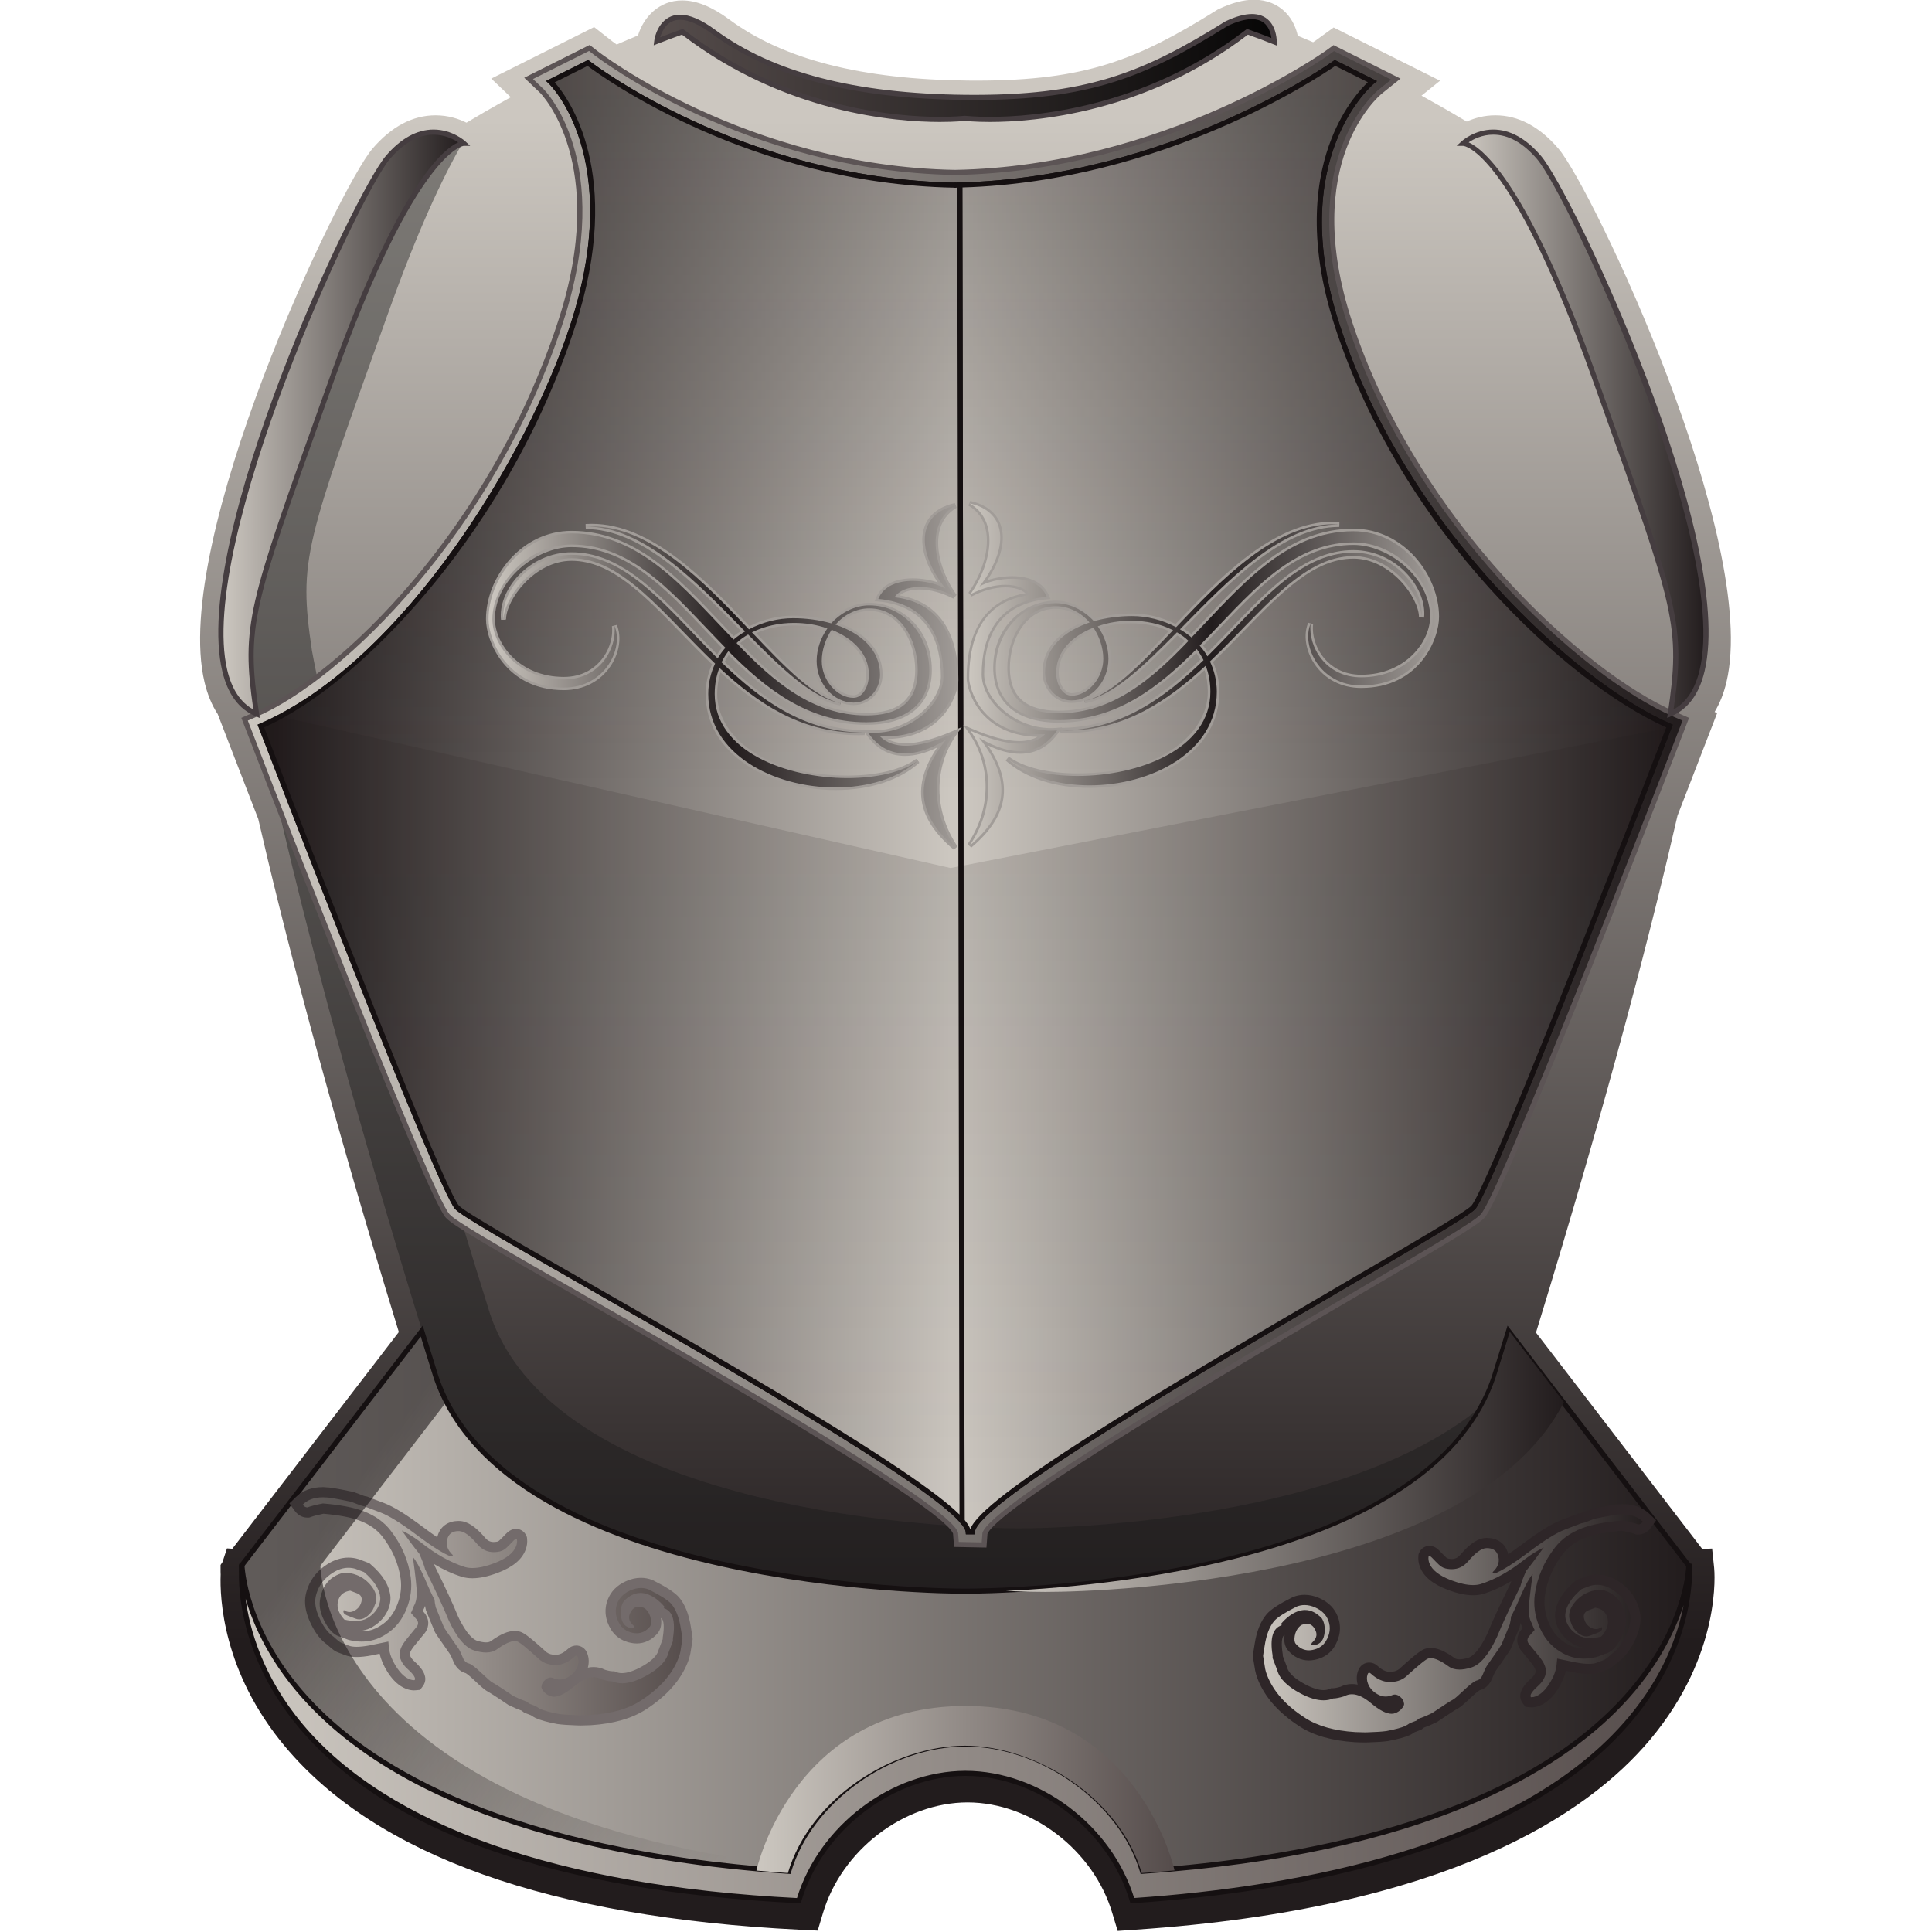 <?xml version="1.0" encoding="UTF-8" standalone="no"?>
<!-- Generator: Adobe Illustrator 16.0.0, SVG Export Plug-In . SVG Version: 6.00 Build 0)  -->

<svg
   xmlns:ns="&amp;ns_sfw;"
   xmlns:dc="http://purl.org/dc/elements/1.1/"
   xmlns:cc="http://creativecommons.org/ns#"
   xmlns:rdf="http://www.w3.org/1999/02/22-rdf-syntax-ns#"
   xmlns:svg="http://www.w3.org/2000/svg"
   xmlns="http://www.w3.org/2000/svg"
   xmlns:sodipodi="http://sodipodi.sourceforge.net/DTD/sodipodi-0.dtd"
   xmlns:inkscape="http://www.inkscape.org/namespaces/inkscape"
   version="1.1"
   id="Layer_1"
   x="0px"
   y="0px"
   width="256"
   height="256"
   viewBox="0 0 256 256"
   enable-background="new 0 0 612 792"
   xml:space="preserve"
   sodipodi:docname="breastplate.svg"
   inkscape:version="0.92.4 (5da689c313, 2019-01-14)"><defs
   id="defs213" /><sodipodi:namedview
   pagecolor="#ffffff"
   bordercolor="#666666"
   borderopacity="1"
   objecttolerance="10"
   gridtolerance="10"
   guidetolerance="10"
   inkscape:pageopacity="0"
   inkscape:pageshadow="2"
   inkscape:window-width="1920"
   inkscape:window-height="1025"
   id="namedview211"
   showgrid="false"
   inkscape:zoom="0.84281414"
   inkscape:cx="152.04517"
   inkscape:cy="32.769819"
   inkscape:window-x="-8"
   inkscape:window-y="-8"
   inkscape:window-maximized="1"
   inkscape:current-layer="Layer_1"
   fit-margin-top="0"
   fit-margin-left="0"
   fit-margin-right="0"
   fit-margin-bottom="0" />
<linearGradient
   id="SVGID_1_"
   gradientUnits="userSpaceOnUse"
   x1="306.776"
   y1="187.565"
   x2="306.776"
   y2="562.734">
	<stop
   offset="0.004"
   style="stop-color:#CCC7C0"
   id="stop4" />
	<stop
   offset="1"
   style="stop-color:#221C1D"
   id="stop6" />
</linearGradient>




<linearGradient
   id="SVGID_4_"
   gradientUnits="userSpaceOnUse"
   x1="255.475"
   y1="195.143"
   x2="358.076"
   y2="195.143"
   gradientTransform="matrix(1,0,0,-1,0,794)">
	<stop
   offset="0.004"
   style="stop-color:#CCC7C0"
   id="stop35" />
	<stop
   offset="1"
   style="stop-color:#554C4B"
   id="stop37" />
</linearGradient>








<linearGradient
   id="SVGID_11_"
   gradientUnits="userSpaceOnUse"
   x1="392.461"
   y1="611.171"
   x2="392.461"
   y2="440.091"
   gradientTransform="matrix(1,0,0,-1,0,794)">
	<stop
   offset="0"
   style="stop-color:#151011"
   id="stop114" />
	<stop
   offset="1"
   style="stop-color:#151011;stop-opacity:0"
   id="stop116" />
</linearGradient>

<linearGradient
   id="SVGID_12_"
   gradientUnits="userSpaceOnUse"
   x1="392.519"
   y1="420.333"
   x2="392.519"
   y2="257.781"
   gradientTransform="matrix(1,0,0,-1,0,794)">
	<stop
   offset="0"
   style="stop-color:#151011"
   id="stop121" />
	<stop
   offset="1"
   style="stop-color:#151011;stop-opacity:0"
   id="stop123" />
</linearGradient>

<linearGradient
   id="SVGID_13_"
   gradientUnits="userSpaceOnUse"
   x1="222.142"
   y1="611.171"
   x2="222.142"
   y2="440.09"
   gradientTransform="matrix(1,0,0,-1,0,794)">
	<stop
   offset="0"
   style="stop-color:#151011"
   id="stop128" />
	<stop
   offset="1"
   style="stop-color:#151011;stop-opacity:0"
   id="stop130" />
</linearGradient>

<linearGradient
   id="SVGID_14_"
   gradientUnits="userSpaceOnUse"
   x1="219.908"
   y1="420.334"
   x2="219.908"
   y2="257.783"
   gradientTransform="matrix(1,0,0,-1,0,794)">
	<stop
   offset="0"
   style="stop-color:#151011"
   id="stop135" />
	<stop
   offset="1"
   style="stop-color:#151011;stop-opacity:0"
   id="stop137" />
</linearGradient>


<linearGradient
   id="SVGID_15_"
   gradientUnits="userSpaceOnUse"
   x1="316.685"
   y1="275.542"
   x2="453.613"
   y2="275.542"
   gradientTransform="matrix(1,0,0,-1,0,794)">
	<stop
   offset="0.004"
   style="stop-color:#CCC7C0"
   id="stop148" />
	<stop
   offset="1"
   style="stop-color:#221C1D"
   id="stop150" />
</linearGradient>





<linearGradient
   id="SVGID_20_"
   gradientUnits="userSpaceOnUse"
   x1="153.164"
   y1="265.613"
   x2="256.914"
   y2="189.988"
   gradientTransform="matrix(1,0,0,-1,0,794)">
	<stop
   offset="0"
   style="stop-color:#151011"
   id="stop203" />
	<stop
   offset="1"
   style="stop-color:#151011;stop-opacity:0"
   id="stop205" />
</linearGradient>
<g
   id="g1109"
   transform="matrix(0.54,0,0,0.54,-37.729,-86.264)"><path
     id="path9"
     d="m 342.826,629.264 c -4.578,-15.508 -19.857,-27.211 -35.535,-27.244 -15.662,0.035 -30.934,11.736 -35.504,27.223 l -1.273,4.242 -4.408,-0.219 c -61.301,-3.027 -103.779,-18.131 -126.24,-44.893 -15.42,-18.377 -16.074,-36.66 -15.85,-42.291 -0.023,-0.371 -0.023,-0.59 -0.023,-0.635 v -1.691 l 0.469,-0.715 1.107,-3.352 1.309,0.086 40.859,-53.172 C 149.53,427.292 138.946,385.525 133.245,360.726 c -2.848,-7.34 -5.283,-13.648 -7.031,-18.182 l -2.924,-7.574 c -1.436,-2.195 -2.52,-4.824 -3.238,-7.855 -8.227,-34.652 32.971,-121.266 41.217,-130.889 4.65,-5.436 9.865,-8.186 15.49,-8.186 3.092,0 5.672,0.859 7.572,1.809 2.338,-1.406 6.105,-3.623 10.873,-6.254 l -4.791,-4.566 25.244,-12.639 4.361,3.422 c 0.082,0.061 0.48,0.365 1.172,0.859 1.748,-0.768 3.496,-1.51 5.229,-2.229 1.389,-4.553 5.205,-8.594 10.826,-8.594 3.52,0 7.299,1.525 11.553,4.666 13.314,9.826 32.465,14.732 58.535,14.998 l 2.104,0.012 c 26.926,0 39.439,-5.096 58.98,-17.283 l 0.246,-0.154 0.258,-0.125 c 3.238,-1.531 6.078,-2.279 8.672,-2.279 3.082,0 5.77,1.088 7.766,3.143 1.742,1.789 2.572,3.945 2.957,5.693 1.264,0.518 2.518,1.049 3.768,1.588 0.43,-0.287 0.682,-0.469 0.748,-0.512 l 4.287,-3.105 26.117,13.057 -4.564,3.672 c 4.799,2.635 8.633,4.877 11.105,6.361 1.836,-0.834 4.221,-1.539 7.02,-1.539 5.625,0 10.834,2.754 15.492,8.188 8.242,9.625 49.441,96.234 41.215,130.887 -0.664,2.793 -1.635,5.238 -2.906,7.328 l 0.629,0.273 -3.027,7.832 c -1.674,4.355 -3.992,10.352 -6.703,17.33 -5.703,24.896 -16.324,66.922 -34.73,126.865 l 40.803,53.096 2.414,-0.111 0.496,4.691 c 0.088,0.855 1.992,21.096 -15.711,42.207 -15.461,18.428 -49.896,41.475 -126.174,46.625 l -4.473,0.309 z"
     inkscape:connector-curvature="0"
     style="fill:url(#SVGID_1_)" /><path
     id="path11"
     d="m 320.059,534.775 h -0.318 c -15.414,0 -112.914,-3.334 -129.584,-52.5 -1.199,-3.842 -2.373,-7.611 -3.516,-11.314 -31.311,-101.562 -40.234,-151.604 -40.234,-151.604 -3.33,-22.5 -1.666,-25.832 18.75,-82.916 7.1,-19.844 13.139,-32.779 17.998,-41.225 -3.172,1.316 -14.102,9.227 -31.123,56.818 -20.416,57.084 -22.08,60.414 -18.75,82.914 0,0 8.92,50.035 40.234,151.602 1.143,3.701 2.316,7.477 3.516,11.318 16.67,49.166 114.17,52.5 129.584,52.5 h 0.318 c 14.643,0 103.287,-3.041 126.436,-45.471 -33.325,27.638 -100.714,29.878 -113.311,29.878 z"
     enable-background="new    "
     inkscape:connector-curvature="0"
     style="opacity:0.43;fill:#1a1a1a" /><g
     id="g22">
	
		<linearGradient
   gradientTransform="matrix(1,0,0,-1,0,794)"
   y2="241.134"
   x2="484.277"
   y1="241.134"
   x1="129.115"
   gradientUnits="userSpaceOnUse"
   id="SVGID_2_">
		<stop
   id="stop13"
   style="stop-color:#CCC7C0"
   offset="0.004" />
		<stop
   id="stop15"
   style="stop-color:#221C1D"
   offset="1" />
	</linearGradient>
	<path
   style="fill:url(#SVGID_2_)"
   inkscape:connector-curvature="0"
   id="path18"
   d="m 306.615,588.107 c 17.762,0 38.078,12.914 43.492,31.25 133.75,-9.166 134.17,-75.416 134.17,-75.416 l -44.244,-57.566 c -1.141,3.705 -2.312,7.475 -3.516,11.316 -16.668,49.166 -114.168,52.5 -129.584,52.5 h -0.318 0.162 -0.318 c -15.418,0 -112.918,-3.334 -129.584,-52.5 -1.201,-3.842 -2.373,-7.611 -3.516,-11.316 l -44.244,57.566 c 0,0 0.416,66.25 134.166,75.416 5.42,-18.336 25.736,-31.25 43.496,-31.25 z" />
	<path
   style="fill:#151011"
   inkscape:connector-curvature="0"
   id="path20"
   d="m 349.65,620.014 -0.145,-0.479 c -5.002,-16.943 -24.207,-30.762 -42.812,-30.803 -18.596,0.041 -37.805,13.859 -42.814,30.803 l -0.141,0.479 -0.502,-0.035 C 224.992,617.36 173.535,608.061 145.588,578.643 128.791,560.961 128.49,544.112 128.49,543.948 l -0.002,-0.215 0.133,-0.172 44.98,-58.525 0.355,1.158 c 1.143,3.699 2.312,7.469 3.514,11.312 17.445,51.469 124.443,52.061 128.988,52.061 h 0.475 c 4.545,0 111.537,-0.592 128.994,-52.076 1.195,-3.828 2.365,-7.598 3.508,-11.297 l 0.357,-1.158 45.111,58.697 -0.002,0.215 c 0,0.164 -0.301,17.014 -17.1,34.695 -27.949,29.418 -79.406,38.717 -117.654,41.336 z M 129.748,544.145 c 0.094,1.959 1.318,17.443 16.826,33.721 27.572,28.938 78.33,38.186 116.252,40.834 5.367,-17.191 24.877,-31.137 43.789,-31.217 h 0.162 c 18.916,0.08 38.424,14.025 43.783,31.217 37.973,-2.654 88.783,-11.918 116.334,-40.918 15.459,-16.271 16.66,-31.682 16.75,-33.637 l -43.369,-56.432 c -1.029,3.332 -2.084,6.719 -3.16,10.164 -17.746,52.34 -125.6,52.939 -130.182,52.939 h -0.475 c -4.582,0 -112.441,-0.6 -130.176,-52.924 -1.08,-3.457 -2.135,-6.848 -3.166,-10.18 z" />
</g><g
     id="g33">
	
		<linearGradient
   gradientTransform="matrix(1,0,0,-1,0,794)"
   y2="209.173"
   x2="484.456"
   y1="209.173"
   x1="129.099"
   gradientUnits="userSpaceOnUse"
   id="SVGID_3_">
		<stop
   id="stop24"
   style="stop-color:#CCC7C0"
   offset="0.004" />
		<stop
   id="stop26"
   style="stop-color:#554C4B"
   offset="1" />
	</linearGradient>
	<path
   style="fill:url(#SVGID_3_)"
   inkscape:connector-curvature="0"
   id="path29"
   d="m 484.381,543.512 c 0,0 7.855,72.865 -136.666,82.631 -5.42,-18.328 -23.236,-31.25 -40.99,-31.25 h 0.156 c -17.762,0 -35.578,12.922 -40.992,31.25 -146.152,-7.211 -136.664,-82.631 -136.664,-82.631 0,0 0.414,66.25 134.164,75.42 5.414,-18.336 25.732,-31.25 43.492,-31.25 h -0.156 c 17.756,0 38.072,12.914 43.49,31.25 133.75,-9.17 134.166,-75.42 134.166,-75.42 z" />
	<path
   style="fill:#151011"
   inkscape:connector-curvature="0"
   id="path31"
   d="m 347.258,626.801 -0.143,-0.479 c -5.182,-17.523 -22.514,-30.766 -40.316,-30.805 -17.803,0.039 -35.133,13.279 -40.309,30.805 l -0.143,0.471 -0.49,-0.025 C 205.996,623.815 164.726,609.311 143.201,583.659 126.301,563.52 128.58,543.632 128.603,543.434 l 1.246,0.072 c 0.002,0.164 0.318,16.598 16.832,33.932 15.25,16.004 47.785,36.057 116.254,40.838 5.359,-17.195 24.869,-31.141 43.789,-31.219 v 0 c 0.025,0 0.051,0 0.074,0 h 0.082 c 18.914,0.08 38.424,14.023 43.789,31.219 37.922,-2.652 88.68,-11.902 116.252,-40.838 16.514,-17.334 16.83,-33.768 16.834,-33.932 l 1.246,-0.061 c 0.02,0.186 1.826,18.924 -14.566,38.467 -26.875,32.037 -81.547,42.076 -122.68,44.854 z M 130.137,552.018 c 0.982,7.527 4.197,19.143 14.051,30.871 20.947,24.928 62.861,39.656 121.244,42.605 5.488,-17.771 23.141,-31.15 41.293,-31.227 l 0.074,0.617 -0.074,-0.617 c 0.025,0 0.051,0 0.074,0 l 0.006,0.02 v -0.02 c 18.168,0.039 35.859,13.426 41.365,31.219 40.832,-2.809 94.824,-12.805 121.305,-44.377 8.68,-10.344 12.154,-20.418 13.514,-27.518 -2.098,6.51 -6.373,15.453 -15.08,24.621 -15.428,16.238 -48.359,36.594 -117.648,41.342 l -0.502,0.033 -0.143,-0.479 c -5.006,-16.945 -24.213,-30.764 -42.816,-30.803 -18.602,0.039 -37.807,13.857 -42.809,30.803 l -0.145,0.479 -0.5,-0.033 c -38.246,-2.623 -89.703,-11.922 -117.65,-41.342 -9.434,-9.929 -13.665,-19.597 -15.559,-26.194 z" />
</g><path
     id="path40"
     d="m 358.076,618.721 c -2.627,0.234 -5.309,0.449 -8.047,0.637 -5.42,-18.336 -25.738,-31.25 -43.492,-31.25 h 0.156 c -17.76,0 -38.074,12.914 -43.49,31.25 -2.627,-0.182 -5.205,-0.379 -7.729,-0.605 0,0 8.783,-40.395 51.303,-40.395 42.518,-10e-4 51.299,40.363 51.299,40.363 z"
     inkscape:connector-curvature="0"
     style="fill:url(#SVGID_4_)" /><g
     id="g51">
	
		<linearGradient
   gradientTransform="matrix(1,0,0,-1,0,794)"
   y2="438.817"
   x2="483.533"
   y1="438.817"
   x1="129.889"
   gradientUnits="userSpaceOnUse"
   id="SVGID_5_">
		<stop
   id="stop42"
   style="stop-color:#CCC7C0"
   offset="0.004" />
		<stop
   id="stop44"
   style="stop-color:#221C1D"
   offset="1" />
	</linearGradient>
	<path
   style="fill:url(#SVGID_5_)"
   inkscape:connector-curvature="0"
   id="path47"
   d="m 304.557,538.721 -0.221,-2.873 c -2.051,-6.6 -64.42,-42.311 -91.055,-57.559 -23.51,-13.461 -31.885,-18.332 -33.549,-20.154 -4.621,-5.039 -38.492,-92.441 -48.766,-119.109 l -1.078,-2.799 2.748,-1.191 c 20.951,-9.074 57.998,-44.934 74.76,-96.232 12.852,-39.332 -4.42,-56.59 -4.596,-56.762 l -3.217,-3.066 14.908,-7.463 1.553,1.221 c 0.361,0.283 36.68,28.395 88.174,29.326 51.494,-0.932 91.006,-29.113 91.4,-29.4 l 1.535,-1.111 15.223,7.609 -3.801,3.055 c -0.834,0.678 -20.414,17.225 -7.553,56.592 16.016,49.014 57.061,86.398 79.756,96.232 l 2.754,1.191 -1.08,2.799 c -10.273,26.668 -44.145,114.07 -48.764,119.113 -1.641,1.791 -9.756,6.605 -32.525,19.912 -26.215,15.316 -87.607,51.186 -89.627,58.037 l -0.195,2.766 z M 137.852,339.508 c 16.963,43.982 43.209,110.369 46.533,114.453 1.445,1.406 16.977,10.295 31.996,18.896 52.637,30.137 83.047,48.42 91.555,57.822 8.367,-9.426 38.287,-27.773 90.074,-58.027 14.617,-8.543 29.617,-17.311 31.109,-18.781 3.252,-4.012 29.482,-70.385 46.445,-114.361 -22.428,-10.992 -63.629,-47.164 -80.488,-98.766 -11.09,-33.93 0.273,-52.963 6.309,-60.092 l -3.68,-1.838 c -7.719,5.215 -44.633,28.361 -92.59,29.48 v 0.021 l -1.824,0.01 v -0.031 c -47.758,-1.117 -82.27,-24.199 -89.508,-29.445 l -3.914,1.957 c 5.102,7.117 14.518,26.123 3.469,59.939 -15.766,48.245 -49.793,86.067 -75.486,98.763 z" />
	<path
   style="fill:#5c5455"
   inkscape:connector-curvature="0"
   id="path49"
   d="m 214.414,172.248 1.244,0.977 c 0.365,0.287 36.928,28.523 88.551,29.461 51.699,-0.938 91.377,-29.23 91.777,-29.52 l 1.227,-0.891 14.01,7.008 -3.041,2.443 c -0.85,0.689 -20.752,17.506 -7.76,57.271 16.074,49.199 57.301,86.73 80.104,96.611 l 2.201,0.957 -0.865,2.238 c -7.305,18.965 -43.977,113.822 -48.645,118.908 -1.576,1.725 -10.131,6.801 -32.375,19.795 -28.506,16.656 -87.824,51.314 -89.91,58.404 l -0.172,2.309 -5.625,-0.111 -0.182,-2.311 C 302.805,528.83 242.547,494.322 213.586,477.74 190.613,464.59 181.785,459.455 180.188,457.709 175.52,452.621 138.85,357.762 131.545,338.801 l -0.863,-2.238 2.201,-0.957 c 21.061,-9.119 58.281,-45.129 75.104,-96.613 13.027,-39.857 -4.576,-57.232 -4.756,-57.402 l -2.572,-2.455 13.755,-6.888 m 90.078,35.443 c -0.092,0 -0.186,0 -0.283,0 -0.097,0 -0.191,0 -0.289,0 v -0.01 C 255.529,206.743 220.908,183.29 213.85,178.12 l -4.918,2.455 c 4.914,6.535 15.102,25.422 3.812,59.973 -15.836,48.465 -50.273,86.375 -75.684,98.646 17.289,44.838 43.434,110.977 46.836,115.158 1.553,1.512 16.426,10.029 32.172,19.043 54.273,31.074 84.176,49.111 91.871,58.232 7.568,-9.141 36.982,-27.238 90.387,-58.441 15.26,-8.922 29.674,-17.346 31.227,-18.873 3.371,-4.145 29.51,-70.277 46.801,-115.117 -24.582,-11.777 -64.439,-48.936 -80.684,-98.652 -11.324,-34.652 0.918,-53.562 6.721,-60.092 l -4.729,-2.363 c -7.316,4.984 -44.529,28.646 -93.17,29.59 v 0.012 m -89.928,-36.914 -0.705,0.352 -13.754,6.889 -1.596,0.797 1.293,1.229 2.57,2.451 c 0.166,0.166 17.117,17.289 4.43,56.113 -16.699,51.117 -53.57,86.824 -74.41,95.85 l -2.205,0.957 -1.1,0.479 0.434,1.117 0.863,2.238 c 10.279,26.693 44.193,114.188 48.891,119.309 1.721,1.887 10.127,6.777 33.695,20.268 24.15,13.83 88.076,50.432 90.758,57.232 l 0.166,2.145 0.088,1.133 1.133,0.02 5.625,0.113 1.182,0.021 0.092,-1.18 0.16,-2.158 c 2.578,-6.895 65.527,-43.676 89.309,-57.566 22.826,-13.336 30.967,-18.17 32.664,-20.027 4.695,-5.121 38.607,-92.615 48.889,-119.311 l 0.863,-2.236 0.436,-1.117 -1.102,-0.479 -2.203,-0.955 c -22.592,-9.787 -63.459,-47.02 -79.41,-95.852 -12.734,-38.965 6.527,-55.244 7.357,-55.918 l 3.033,-2.434 1.523,-1.223 -1.748,-0.871 -14.012,-7.008 -0.676,-0.338 -0.615,0.447 -1.227,0.887 c -0.395,0.281 -39.789,28.354 -91.068,29.281 -51.129,-0.928 -87.393,-28.908 -87.75,-29.195 l -1.25,-0.977 z m 91.178,38.125 c 47.232,-1.289 83.682,-23.783 92.018,-29.365 l 2.645,1.324 c -6.207,7.656 -16.801,26.779 -5.92,60.074 16.793,51.393 57.664,87.543 80.291,98.883 -20.23,52.438 -43.088,109.617 -46.143,113.654 -1.713,1.561 -17.17,10.594 -30.822,18.574 l -0.115,0.064 c -50.916,29.742 -80.732,48.012 -89.758,57.645 -9.18,-9.609 -39.482,-27.807 -91.24,-57.441 -14.137,-8.09 -30.137,-17.25 -31.871,-18.803 -3.109,-4.102 -25.459,-59.975 -46.186,-113.699 25.752,-12.994 59.58,-50.779 75.295,-98.873 10.842,-33.176 2.102,-52.262 -3.135,-59.898 l 2.93,-1.465 c 7.863,5.645 41.959,28.047 88.939,29.326 v 0.047 l 1.27,-0.008 h 0.27 0.27 l 1.264,0.018 v -0.057 z" />
</g><g
     id="g57">
	<path
   style="fill:#a19c98"
   inkscape:connector-curvature="0"
   id="path53"
   d="m 303.881,205.191 c 53.336,-0.834 93.57,-30 93.57,-30 l 9.164,4.58 c 0,0 -22.318,17.92 -8.568,60 16.408,50.219 57.916,87.92 81.484,98.129 0,0 -43.564,113.121 -48.15,118.121 -4.584,5 -122.084,68.75 -122.918,79.586 h -1.012 c -0.836,-10.836 -120.836,-74.586 -125.42,-79.586 -4.58,-5 -48.15,-118.121 -48.15,-118.121 23.57,-10.209 60.078,-47.91 76.484,-98.129 13.75,-42.08 -5.414,-60 -5.414,-60 l 9.164,-4.58 c 0,0 37.086,29.166 90.416,30" />
	<path
   style="fill:#151011"
   inkscape:connector-curvature="0"
   id="path55"
   d="m 309.041,536.232 h -2.168 l -0.045,-0.578 c -0.539,-6.996 -57.99,-39.891 -92.316,-59.545 C 194.463,464.63 183.049,458.054 181.571,456.443 176.964,451.414 135.079,342.75 133.3,338.127 l -0.215,-0.561 0.549,-0.238 c 35.518,-15.387 65.906,-66.424 76.141,-97.752 13.469,-41.223 -5.061,-59.172 -5.25,-59.348 l -0.656,-0.613 10.324,-5.16 0.311,0.246 c 0.369,0.287 37.391,28.92 89.705,29.859 52.365,-0.939 92.479,-29.586 92.877,-29.875 l 0.309,-0.223 10.373,5.184 -0.76,0.611 c -0.219,0.178 -21.809,18.182 -8.365,59.318 16.254,49.748 58.027,87.738 81.139,97.752 l 0.551,0.238 -0.215,0.561 c -1.781,4.623 -43.66,113.287 -48.271,118.316 -1.539,1.678 -14.291,9.127 -31.939,19.439 -33.764,19.727 -90.277,52.746 -90.82,59.771 z m -1.092,-1.25 h 0.012 c 2.617,-7.826 44.658,-32.922 91.314,-60.18 16.225,-9.48 30.236,-17.666 31.645,-19.203 3.547,-3.867 32.699,-78.129 47.812,-117.367 -24.086,-10.727 -64.852,-47.982 -81.279,-98.266 -7.16,-21.916 -4.418,-37.225 -0.859,-46.207 3.105,-7.832 7.264,-12.281 8.916,-13.842 l -8.004,-4.002 c -3.863,2.688 -42.818,28.893 -92.984,29.889 v 0.012 c -0.215,-0.006 -0.414,-0.006 -0.629,0 v -0.012 c -50.018,-0.996 -86.107,-27.076 -89.844,-29.881 l -8.07,4.033 c 3.172,3.584 17.289,22.344 4.98,60.01 -9.512,29.119 -24.645,51.023 -35.668,64.273 -13.363,16.062 -28.129,28.414 -40.611,33.992 15.117,39.236 44.271,113.5 47.812,117.367 1.42,1.547 15.887,9.832 32.643,19.424 47.424,27.156 90.16,52.156 92.814,59.96 z" />
</g><g
     id="g68">
	
		<linearGradient
   gradientTransform="matrix(1,0,0,-1,0,794)"
   y2="530.463"
   x2="488.468"
   y1="530.463"
   x1="428.897"
   gradientUnits="userSpaceOnUse"
   id="SVGID_6_">
		<stop
   id="stop59"
   style="stop-color:#CCC7C0"
   offset="0.004" />
		<stop
   id="stop61"
   style="stop-color:#221C1D"
   offset="1" />
	</linearGradient>
	<path
   style="fill:url(#SVGID_6_)"
   inkscape:connector-curvature="0"
   id="path64"
   d="m 479.732,334.912 c 3.328,-22.5 1.664,-25.828 -18.75,-82.914 -20.422,-57.086 -32.086,-57.086 -32.086,-57.086 0,0 8.707,-8.09 18.613,3.477 9.913,11.562 61.118,124.439 32.223,136.523" />
	<path
   style="fill:#453d40"
   inkscape:connector-curvature="0"
   id="path66"
   d="m 478.951,335.916 0.162,-1.094 c 3.174,-21.447 1.699,-25.57 -16.367,-76.035 l -2.354,-6.578 c -20.039,-56.023 -31.383,-56.672 -31.496,-56.672 h -1.592 l 1.166,-1.082 c 0.129,-0.117 3.195,-2.918 7.818,-2.918 4.096,0 8.033,2.168 11.693,6.445 7.777,9.07 47.867,93.973 40.152,126.477 -1.33,5.609 -4.078,9.32 -8.162,11.031 z M 430.244,194.674 c 3.676,1.662 14.645,10.479 31.326,57.113 l 2.354,6.58 c 17.834,49.82 19.586,54.713 16.596,75.475 3.133,-1.723 5.283,-4.969 6.4,-9.674 7.436,-31.332 -32.369,-116.605 -39.883,-125.371 -3.416,-3.988 -7.031,-6.01 -10.748,-6.01 -2.74,0 -4.893,1.121 -6.045,1.887 z" />
</g><g
     id="g79">
	
		<linearGradient
   gradientTransform="matrix(1,0,0,-1,0,794)"
   y2="530.463"
   x2="183.658"
   y1="530.463"
   x1="124.083"
   gradientUnits="userSpaceOnUse"
   id="SVGID_7_">
		<stop
   id="stop70"
   style="stop-color:#CCC7C0"
   offset="0.004" />
		<stop
   id="stop72"
   style="stop-color:#221C1D"
   offset="1" />
	</linearGradient>
	<path
   style="fill:url(#SVGID_7_)"
   inkscape:connector-curvature="0"
   id="path75"
   d="m 132.822,334.912 c -3.336,-22.5 -1.664,-25.828 18.75,-82.914 20.414,-57.086 32.086,-57.086 32.086,-57.086 0,0 -8.707,-8.09 -18.619,3.477 -9.908,11.562 -61.119,124.439 -32.217,136.523" />
	<path
   style="fill:#453d40"
   inkscape:connector-curvature="0"
   id="path77"
   d="m 133.604,335.916 -1.023,-0.426 c -4.084,-1.707 -6.83,-5.418 -8.164,-11.029 -7.715,-32.49 32.373,-117.404 40.148,-126.479 3.666,-4.277 7.602,-6.445 11.697,-6.445 4.627,0 7.693,2.801 7.82,2.918 l 1.166,1.082 h -1.59 c -0.098,0.006 -11.68,1.258 -31.498,56.672 l -2.375,6.641 c -18.049,50.414 -19.521,54.533 -16.346,75.971 z m 42.658,-143.129 c -3.715,0 -7.33,2.021 -10.748,6.01 -7.516,8.77 -47.318,94.057 -39.881,125.373 1.117,4.703 3.268,7.949 6.4,9.672 -2.992,-20.75 -1.242,-25.645 16.574,-75.416 l 2.377,-6.639 c 16.672,-46.621 27.641,-55.445 31.32,-57.113 -1.154,-0.764 -3.312,-1.887 -6.042,-1.887 z" />
</g><g
     id="g90">
	
		<linearGradient
   gradientTransform="matrix(1,0,0,-1,0,794)"
   y2="617.57"
   x2="382.529"
   y1="617.57"
   x1="231.018"
   gradientUnits="userSpaceOnUse"
   id="SVGID_8_">
		<stop
   id="stop81"
   style="stop-color:#554C4B"
   offset="0" />
		<stop
   id="stop83"
   style="stop-color:#070606"
   offset="1" />
	</linearGradient>
	<path
   style="fill:url(#SVGID_8_)"
   inkscape:connector-curvature="0"
   id="path86"
   d="m 382.529,170.006 c -2.172,-0.859 -4.365,-1.684 -6.562,-2.463 -32.914,25.414 -69.164,21.25 -69.164,21.25 h -0.318 c 0,0 -36.25,4.164 -69.166,-21.25 -2.109,0.746 -4.211,1.537 -6.301,2.355 0,0 1.436,-11.582 13.936,-2.355 12.5,9.223 31.139,15.783 61.824,16.096 30.676,0.312 44.738,-6.039 64.113,-18.125 11.902,-5.625 11.638,4.492 11.638,4.492 z" />
	<path
   style="fill:#453d40"
   inkscape:connector-curvature="0"
   id="path88"
   d="m 312.832,189.672 c -3.814,0 -6.01,-0.248 -6.102,-0.26 l -0.246,0.006 c -0.02,0.006 -2.217,0.254 -6.029,0.254 -10.639,0 -38.033,-2.092 -63.248,-21.426 -1.885,0.67 -3.84,1.404 -5.963,2.232 l -0.977,0.385 0.131,-1.041 c 0.277,-2.238 1.959,-6.473 6.346,-6.473 2.377,0 5.262,1.242 8.58,3.689 14.193,10.471 34.297,15.699 61.461,15.975 29.414,0.289 43.275,-5.244 63.775,-18.029 5.006,-2.377 8.578,-2.361 10.711,-0.172 1.943,1.994 1.885,5.078 1.883,5.211 l -0.023,0.893 -0.832,-0.328 c -2.102,-0.832 -4.193,-1.619 -6.219,-2.342 -25.215,19.334 -52.611,21.426 -63.248,21.426 z m -6.029,-1.504 c 0.092,0.006 2.293,0.254 6.029,0.254 10.547,0 37.771,-2.084 62.754,-21.375 l 0.268,-0.207 0.324,0.115 c 1.844,0.652 3.744,1.361 5.66,2.109 -0.125,-0.932 -0.473,-2.369 -1.467,-3.385 -1.732,-1.779 -4.91,-1.631 -9.213,0.398 -20.148,12.572 -33.941,18.197 -62.242,18.197 -0.002,0 -0.002,0 -0.004,0 -0.703,-0.002 -1.42,-0.004 -2.143,-0.012 -27.434,-0.277 -47.775,-5.584 -62.188,-16.219 -3.098,-2.285 -5.734,-3.445 -7.838,-3.445 -3.189,0 -4.428,2.727 -4.875,4.297 1.844,-0.711 3.568,-1.35 5.242,-1.941 l 0.32,-0.115 0.27,0.207 c 24.984,19.291 52.207,21.375 62.754,21.375 3.732,0 5.938,-0.248 5.959,-0.25 z" />
</g><g
     id="g101">
	
		<linearGradient
   gradientTransform="matrix(1,0,0,-1,0,794)"
   y2="438.6"
   x2="479.531"
   y1="438.6"
   x1="305.391"
   gradientUnits="userSpaceOnUse"
   id="SVGID_9_">
		<stop
   id="stop92"
   style="stop-color:#CCC7C0"
   offset="0.004" />
		<stop
   id="stop94"
   style="stop-color:#221C1D"
   offset="1" />
	</linearGradient>
	<path
   style="fill:url(#SVGID_9_)"
   inkscape:connector-curvature="0"
   id="path97"
   d="m 398.047,239.771 c -13.75,-42.08 8.568,-60 8.568,-60 l -9.164,-4.58 c 0,0 -39.488,28.596 -92.061,29.949 l 0.549,327.822 c 0.938,1.074 1.461,1.967 1.512,2.646 h 1.012 c 0.834,-10.836 118.334,-74.586 122.918,-79.586 4.586,-5 48.15,-118.119 48.15,-118.119 -23.568,-10.212 -65.072,-47.913 -81.484,-98.132 z" />
	<path
   style="fill:#151011"
   inkscape:connector-curvature="0"
   id="path99"
   d="m 309.041,536.234 h -2.168 l -0.045,-0.58 c -0.021,-0.295 -0.229,-0.984 -1.359,-2.281 l -0.154,-0.176 v -0.234 l -0.549,-328.43 0.607,-0.018 c 51.783,-1.334 91.318,-29.547 91.711,-29.83 l 0.309,-0.223 10.373,5.184 -0.76,0.611 c -0.219,0.178 -21.809,18.182 -8.365,59.318 16.256,49.746 58.027,87.738 81.139,97.754 l 0.551,0.238 -0.215,0.561 c -1.781,4.623 -43.66,113.287 -48.271,118.318 -1.539,1.676 -14.291,9.125 -31.939,19.438 -33.764,19.727 -90.277,52.746 -90.82,59.773 z m -1.082,-1.25 h 0.002 c 2.617,-7.826 44.658,-32.92 91.314,-60.178 16.225,-9.48 30.236,-17.668 31.645,-19.205 3.547,-3.867 32.699,-78.127 47.812,-117.365 -24.084,-10.73 -64.848,-47.988 -81.279,-98.27 -7.16,-21.916 -4.418,-37.225 -0.859,-46.207 3.105,-7.832 7.264,-12.281 8.916,-13.842 l -8.004,-4.002 c -3.826,2.662 -42.064,28.357 -91.49,29.832 l 0.549,326.982 c 0.73,0.863 1.189,1.609 1.394,2.255 z" />
</g><g
     id="g112">
	
		<linearGradient
   gradientTransform="matrix(1,0,0,-1,0,794)"
   y2="439.926"
   x2="136.767"
   y1="439.926"
   x1="303.72"
   gradientUnits="userSpaceOnUse"
   id="SVGID_10_">
		<stop
   id="stop103"
   style="stop-color:#CCC7C0"
   offset="0.004" />
		<stop
   id="stop105"
   style="stop-color:#221C1D"
   offset="1" />
	</linearGradient>
	<path
   style="fill:url(#SVGID_10_)"
   inkscape:connector-curvature="0"
   id="path108"
   d="m 304.209,205.182 c 0.107,0 0.215,0.01 0.322,0.01 h -0.65 c 0.113,-0.001 0.215,-0.01 0.328,-0.01 -53.16,-0.947 -90.094,-29.99 -90.094,-29.99 l -9.164,4.58 c 0,0 19.164,17.92 5.414,60 -16.402,50.219 -52.914,87.92 -76.484,98.129 0,0 43.57,113.121 48.15,118.121 4.297,4.688 109.949,60.967 123.906,76.938 l -0.549,-327.82 c -0.394,0.006 -0.784,0.032 -1.179,0.042 z" />
	<path
   style="fill:#151011"
   inkscape:connector-curvature="0"
   id="path110"
   d="m 306.564,534.627 -1.098,-1.258 c -9.062,-10.371 -58.33,-38.578 -90.93,-57.246 -20.064,-11.488 -31.488,-18.066 -32.967,-19.68 -4.607,-5.029 -46.49,-113.693 -48.271,-118.316 l -0.215,-0.561 0.549,-0.238 c 35.52,-15.387 65.906,-66.424 76.141,-97.75 13.449,-41.162 -5.061,-59.174 -5.25,-59.35 l -0.654,-0.615 10.322,-5.158 0.311,0.246 c 0.369,0.287 37.387,28.916 89.703,29.855 l 1.809,-0.059 v 0.641 z M 134.68,338.232 c 15.117,39.236 44.271,113.5 47.812,117.367 1.42,1.547 15.898,9.838 32.664,19.441 33.42,19.133 78.762,45.094 90.154,56.35 l -0.547,-325.604 -0.883,0.029 v -0.014 c -50.012,-1.002 -86.096,-27.074 -89.832,-29.879 l -8.07,4.033 c 3.172,3.586 17.289,22.346 4.98,60.01 -9.508,29.117 -24.645,51.023 -35.668,64.273 -13.362,16.065 -28.124,28.416 -40.61,33.994 z" />
</g><path
     id="path119"
     d="m 479.531,337.9 c -23.568,-10.209 -65.072,-47.91 -81.484,-98.129 -13.75,-42.08 8.568,-60 8.568,-60 l -9.164,-4.58 c 0,0 -39.488,28.596 -92.061,29.949 l 0.279,167.109 173.705,-33.932 c 0.099,-0.264 0.157,-0.417 0.157,-0.417 z"
     enable-background="new    "
     inkscape:connector-curvature="0"
     style="opacity:0.31;fill:url(#SVGID_11_)" /><path
     id="path126"
     d="m 305.67,372.248 0.268,160.711 c 0.938,1.074 1.459,1.969 1.512,2.648 h 1.01 c 0.836,-10.836 118.336,-74.586 122.92,-79.586 4.424,-4.824 45.17,-110.391 47.99,-117.705 z"
     enable-background="new    "
     inkscape:connector-curvature="0"
     style="opacity:0.12;fill:url(#SVGID_12_)" /><path
     id="path133"
     d="m 305.67,372.248 -0.279,-167.109 c -0.396,0.008 -0.783,0.033 -1.182,0.043 0.107,0 0.215,0.01 0.322,0.01 h -0.65 c 0.113,0 0.215,-0.01 0.328,-0.01 -53.16,-0.947 -90.094,-29.99 -90.094,-29.99 l -9.164,4.58 c 0,0 19.164,17.92 5.414,60 -15.346,46.973 -48.27,82.984 -71.752,95.805 l 164.514,37.168 z"
     enable-background="new    "
     inkscape:connector-curvature="0"
     style="opacity:0.31;fill:url(#SVGID_13_)" /><path
     id="path140"
     d="m 303.125,372.744 0.383,0.09 -0.383,-0.09 -0.451,0.09 0.451,-0.09 -164.514,-37.168 c -1.625,0.885 -3.201,1.666 -4.732,2.324 0,0 43.57,113.121 48.15,118.121 4.297,4.688 109.949,60.967 123.906,76.938 l -0.27,-160.711 z"
     enable-background="new    "
     inkscape:connector-curvature="0"
     style="opacity:0.12;fill:url(#SVGID_14_)" /><g
     id="g146">
	<path
   style="fill:#a19c98"
   inkscape:connector-curvature="0"
   id="path142"
   d="m 304.531,205.191 c -0.107,0 -0.215,-0.01 -0.322,-0.01 -0.113,0 -0.215,0.01 -0.328,0.01 z" />
	<polygon
   style="fill:#151011"
   id="polygon144"
   points="304.209,204.557 304.531,204.566 304.531,205.816 303.881,205.816 303.881,204.566 " />
</g><path
     id="path153"
     d="m 326.143,550.367 h 0.154 0.16 0.154 c 14.766,0 104.775,-3.092 127.002,-46.543 l -13.275,-17.275 c -1.145,3.701 -2.316,7.477 -3.516,11.318 -14.566,42.955 -90.82,50.924 -120.137,52.252 4.243,0.195 7.508,0.248 9.458,0.248 z"
     inkscape:connector-curvature="0"
     style="fill:url(#SVGID_15_)" /><g
     id="g166">
	
		<linearGradient
   gradientTransform="matrix(1,0,0,-1,0,794)"
   y2="468.248"
   x2="304.994"
   y1="468.248"
   x1="189.427"
   gradientUnits="userSpaceOnUse"
   id="SVGID_16_">
		<stop
   id="stop155"
   style="stop-color:#CCC7C0"
   offset="0.004" />
		<stop
   id="stop157"
   style="stop-color:#221C1D"
   offset="0.519" />
		<stop
   id="stop159"
   style="stop-color:#A19C98"
   offset="1" />
	</linearGradient>
	<path
   style="fill:url(#SVGID_16_)"
   inkscape:connector-curvature="0"
   id="path162"
   d="m 304.107,368.014 c -9.299,-7.812 -10.363,-16.006 -3.285,-25.695 -3.209,1.727 -6.191,2.605 -8.887,2.605 -3.828,0 -6.965,-1.766 -9.328,-5.246 l -0.363,-0.543 0.654,0.055 c 0.494,0.043 0.984,0.062 1.465,0.062 4.217,0 8.502,-1.594 11.764,-4.375 3.086,-2.623 4.926,-6.045 4.926,-9.146 0,-7.873 -2.719,-17.514 -15.686,-18.711 l -0.42,-0.041 0.158,-0.387 c 1.211,-2.982 4.324,-4.625 8.75,-4.625 2.701,0 5.242,0.609 6.982,1.342 -3.811,-5.229 -5.215,-10.354 -3.836,-14.205 1.014,-2.857 3.52,-4.793 7.24,-5.613 l 0.225,0.574 c -2.324,1.33 -3.807,3.371 -4.404,6.059 -1.012,4.531 0.635,10.576 4.291,15.773 l -0.4,0.457 c -2.793,-1.467 -5.775,-2.27 -8.41,-2.27 -2.494,0 -4.494,0.707 -5.58,1.961 9.799,1.379 14.77,8.314 14.77,20.631 0,2.799 -3.156,14.107 -17.734,14.107 -0.115,0 -0.223,0 -0.334,0 1.404,1.094 3.254,1.648 5.502,1.648 3.135,0 6.998,-1.018 11.809,-3.109 l 1.02,-0.445 -0.641,0.91 c -5.766,8.188 -5.676,19.105 0.215,27.809 z m -29.219,-14.723 c -7.861,0 -15.688,-2.18 -21.465,-5.98 -4.594,-3.023 -10.074,-8.475 -10.074,-17.27 0,-2.578 0.545,-5.062 1.617,-7.389 -2.686,-2.559 -5.256,-5.205 -7.744,-7.764 -9.309,-9.58 -17.35,-17.852 -27.092,-17.852 -9.307,0 -16.396,9.809 -16.396,14.717 l -0.625,0.037 c -0.352,-3.326 1.113,-7.174 3.92,-10.293 3.387,-3.766 8.164,-5.924 13.098,-5.924 11.512,0 20.453,9.336 29.92,19.219 1.914,2.002 3.857,4.029 5.859,6.021 0.416,-0.691 0.906,-1.377 1.531,-2.109 -1.516,-1.549 -3.01,-3.121 -4.498,-4.686 -9.936,-10.461 -19.32,-20.344 -32.812,-20.344 -10.592,0 -19.127,9.834 -19.127,17.971 0,6.086 5.988,14.512 17.238,14.512 4.631,0 7.494,-2.125 9.082,-3.904 2.201,-2.471 3.357,-5.873 3.008,-8.887 l 0.6,-0.158 c 1.191,2.766 0.631,6.58 -1.434,9.717 -2.447,3.721 -6.549,5.859 -11.256,5.859 -14.072,0 -18.811,-11.768 -18.811,-17.137 0,-10.088 8.504,-21.328 20.699,-21.328 15.215,0 25.852,11.258 36.129,22.139 1.207,1.275 2.412,2.549 3.623,3.809 0.631,-0.529 1.367,-1.043 2.318,-1.631 l -0.863,-0.883 C 240.067,302.271 227.3,289.259 213.599,289.259 l -0.021,-0.623 c 0.488,-0.033 0.982,-0.047 1.471,-0.047 14.676,0 27.965,13.92 38.658,25.195 3.354,-1.738 7.07,-2.656 10.762,-2.656 3.184,0 6.381,0.42 9.258,1.221 2.623,-2.783 6.055,-4.375 9.447,-4.375 9.41,0 15.031,8.227 15.031,16.182 0,8.348 -5.742,13.135 -15.762,13.135 -14.389,0 -24.758,-8.271 -33.809,-17.281 -0.504,0.699 -0.924,1.395 -1.334,2.193 8.744,8.428 19.707,16.99 34.721,16.99 l 0.014,0.625 c -0.498,0.014 -0.996,0.023 -1.486,0.023 -14.836,0 -25.523,-7.865 -34.021,-15.666 -0.662,1.836 -0.979,3.762 -0.979,5.867 0,13.34 16.25,20.322 32.305,20.322 7.266,0 13.469,-1.523 17.018,-4.176 l 0.391,0.48 c -4.812,4.273 -12.051,6.623 -20.375,6.623 z m -23.847,-35.748 c 8.125,8.482 17.926,17.443 31.406,17.443 8.277,0 12.301,-3.543 12.301,-10.83 0,-7.186 -4.055,-14.818 -11.568,-14.818 -2.877,0 -5.615,1.252 -7.756,3.539 6.906,2.469 10.697,6.871 10.697,12.438 0,3.432 -2.611,7.143 -6.83,7.143 -5.066,0 -9.348,-4.812 -9.348,-10.508 0,-2.709 0.867,-5.471 2.447,-7.832 -2.27,-0.791 -4.926,-1.211 -7.709,-1.211 -3.512,0 -6.881,0.723 -9.781,2.096 7.711,8.109 14.99,15.703 21.301,16.941 l -0.111,0.617 c -6.809,-1.133 -14.012,-7.936 -22.701,-16.734 -0.796,0.485 -1.616,1.03 -2.348,1.716 z m 23.017,-2.879 c -1.439,2.238 -2.232,4.814 -2.232,7.285 0,4.486 3.629,8.725 7.465,8.725 1.916,0 3.473,-2.404 3.473,-5.363 -0.001,-4.487 -3.169,-8.356 -8.706,-10.647 z" />
	<path
   style="fill:#a19c98"
   inkscape:connector-curvature="0"
   id="path164"
   d="m 304.306,283.799 c -7.352,4.205 -5.465,14.816 -0.209,22.281 -3.021,-1.59 -6.021,-2.309 -8.562,-2.309 -2.842,0 -5.098,0.904 -6.152,2.52 7.148,0.84 15.033,5.043 15.033,20.383 0,2.461 -2.896,13.797 -17.426,13.797 -0.383,0 -0.777,-0.008 -1.182,-0.025 1.627,1.623 3.818,2.299 6.354,2.299 3.529,0 7.715,-1.303 11.934,-3.133 -5.258,7.457 -6.412,18.385 0.209,28.164 -10.508,-8.828 -9.457,-17.449 -2.316,-26.49 -2.07,1.244 -5.971,3.322 -10.057,3.322 -3.172,0 -6.449,-1.25 -9.066,-5.105 0.5,0.043 0.998,0.062 1.494,0.062 9.238,0 17.002,-7.244 17.002,-13.834 0,-8.826 -3.467,-17.869 -15.973,-19.021 1.344,-3.301 4.889,-4.428 8.463,-4.428 3.15,0 6.318,0.873 8.037,1.906 -7.147,-9.042 -7.147,-18.288 2.417,-20.389 m -89.252,5.103 c 14.344,-0.002 27.305,13.371 38.594,25.266 3.359,-1.787 7.143,-2.729 10.826,-2.729 3.152,0 6.41,0.42 9.355,1.26 2.416,-2.627 5.775,-4.414 9.35,-4.414 9.043,0 14.717,7.988 14.717,15.869 0,9.355 -7.041,12.822 -15.449,12.822 -14.402,0 -24.594,-8.197 -33.844,-17.447 -0.629,0.84 -1.156,1.68 -1.684,2.734 9.455,9.141 20.285,17.238 35.107,17.238 -0.498,0.016 -0.99,0.025 -1.475,0.025 -14.285,0 -24.91,-7.357 -34.156,-15.898 -0.736,1.895 -1.156,3.996 -1.156,6.412 0,14.086 17.652,20.633 32.617,20.633 7.029,0 13.473,-1.447 17.203,-4.238 -4.996,4.432 -12.467,6.543 -20.172,6.543 -15.152,0 -31.227,-8.166 -31.227,-22.938 0,-2.73 0.631,-5.252 1.68,-7.461 -12.611,-11.979 -22.594,-25.855 -35.209,-25.855 -9.773,0 -16.709,10.195 -16.709,15.029 -0.738,-6.936 6.621,-15.869 16.709,-15.869 13.771,0 23.758,13.453 35.842,25.434 0.527,-0.945 1.158,-1.785 1.895,-2.631 -11.664,-11.869 -21.967,-25.326 -37.736,-25.326 -10.926,0 -19.441,9.982 -19.441,18.283 0,6.621 6.518,14.824 17.553,14.824 8.828,0 13.031,-7.674 12.402,-13.141 2.311,5.359 -2.207,15.139 -12.402,15.139 -14.082,0 -18.5,-11.771 -18.5,-16.822 0,-9.668 8.195,-21.016 20.389,-21.016 16.926,0 27.961,13.873 39.734,26.066 0.84,-0.74 1.787,-1.369 2.836,-2 -11.771,-11.982 -24.805,-25.752 -39.096,-25.752 0.48,-0.026 0.965,-0.04 1.447,-0.04 m 64.238,43.243 c -4.936,0 -9.035,-4.732 -9.035,-10.195 0,-2.943 1.049,-5.779 2.627,-7.988 -2.52,-0.943 -5.363,-1.367 -8.199,-1.367 -3.574,0 -7.145,0.736 -10.297,2.314 8.09,8.512 15.344,16.082 21.752,17.346 -6.932,-1.156 -14.502,-8.516 -22.699,-16.822 -1.055,0.637 -1.998,1.266 -2.838,2.105 9.039,9.457 18.707,17.762 31.846,17.762 7.459,0 12.613,-2.836 12.613,-11.143 0,-7.355 -4.207,-15.131 -11.881,-15.131 -3.258,0 -6.199,1.576 -8.301,3.992 6.199,2.102 10.934,6.098 10.934,12.297 -0.004,3.363 -2.527,6.83 -6.522,6.83 m 0,-1.159 c 2.209,0 3.787,-2.729 3.787,-5.676 0,-5.15 -3.895,-8.934 -9.141,-11.035 -1.475,2.211 -2.422,4.939 -2.422,7.672 -0.003,4.729 3.782,9.039 7.776,9.039 m 24.877,-47.797 c -3.828,0.84 -6.408,2.852 -7.463,5.811 -1.338,3.742 -0.139,8.633 3.283,13.658 -1.84,-0.623 -4.066,-1.002 -6.137,-1.002 -4.566,0 -7.777,1.713 -9.043,4.818 l -0.316,0.779 0.84,0.078 c 12.736,1.178 15.404,10.658 15.404,18.4 0,5.984 -7.305,13.209 -16.377,13.209 -0.473,0 -0.957,-0.021 -1.441,-0.061 l -1.301,-0.109 0.07,0.105 c -14.635,-0.129 -25.393,-8.471 -33.998,-16.738 0.307,-0.586 0.631,-1.119 0.99,-1.645 9.031,8.957 19.406,17.111 33.766,17.111 10.215,0 16.074,-4.902 16.074,-13.447 0,-10.326 -7.797,-16.494 -15.342,-16.494 -3.424,0 -6.885,1.576 -9.545,4.336 -2.857,-0.775 -6.012,-1.184 -9.16,-1.184 -3.668,0 -7.355,0.891 -10.699,2.584 -10.705,-11.285 -23.984,-25.123 -38.719,-25.123 v 0 c -0.498,0 -0.99,0.014 -1.492,0.047 l 0.043,1.248 c 13.568,0 26.289,12.965 37.51,24.4 l 0.596,0.604 c -0.709,0.447 -1.293,0.857 -1.805,1.268 -1.143,-1.193 -2.281,-2.396 -3.418,-3.6 -10.328,-10.932 -21.004,-22.236 -36.357,-22.236 -12.383,0 -21.014,11.404 -21.014,21.639 0,5.469 4.82,17.449 19.125,17.449 4.812,0 9.012,-2.188 11.518,-6 2.119,-3.223 2.689,-7.148 1.455,-10.012 l -1.193,0.32 c 0.338,2.926 -0.783,6.238 -2.93,8.643 -1.549,1.732 -4.334,3.803 -8.854,3.803 -11.045,0 -16.926,-8.248 -16.926,-14.201 0,-9.779 10.297,-17.658 18.816,-17.658 13.361,0 22.699,9.834 32.588,20.246 1.42,1.5 2.854,3.004 4.301,4.484 -0.453,0.547 -0.84,1.07 -1.172,1.598 -1.904,-1.904 -3.764,-3.848 -5.572,-5.738 -9.516,-9.934 -18.502,-19.316 -30.145,-19.316 -5.025,0 -9.889,2.199 -13.336,6.029 -2.861,3.182 -4.352,7.121 -3.994,10.533 l 1.246,-0.066 c 0,-4.805 6.953,-14.406 16.084,-14.406 9.611,0 17.607,8.229 26.865,17.76 2.443,2.512 4.961,5.105 7.592,7.619 -1.029,2.311 -1.553,4.764 -1.553,7.314 0,7.076 3.531,13.141 10.211,17.533 5.83,3.832 13.721,6.031 21.641,6.031 8.402,0 15.713,-2.377 20.586,-6.699 l -0.791,-0.967 c -3.488,2.613 -9.629,4.111 -16.824,4.111 -21.006,0 -31.994,-10.066 -31.994,-20.01 0,-1.895 0.264,-3.643 0.805,-5.312 8.49,7.734 19.146,15.426 33.883,15.426 0.492,0 0.99,-0.01 1.496,-0.025 l -0.01,-0.742 0.312,0.467 c 2.422,3.572 5.648,5.381 9.586,5.381 2.426,0 5.07,-0.691 7.896,-2.062 -6.377,9.398 -5.049,17.422 4.076,25.082 l 0.914,-0.828 c -5.816,-8.598 -5.906,-19.377 -0.215,-27.455 l 1.281,-1.822 -2.039,0.885 c -4.707,2.045 -8.639,3.086 -11.686,3.086 -1.758,0 -3.256,-0.346 -4.479,-1.033 14.244,-0.354 17.352,-11.594 17.352,-14.41 0,-12.057 -4.977,-19.238 -14.424,-20.84 1.09,-0.926 2.818,-1.441 4.922,-1.441 2.588,0 5.523,0.793 8.27,2.236 l 0.803,-0.912 c -3.609,-5.129 -5.238,-11.074 -4.246,-15.525 0.58,-2.6 2.012,-4.566 4.252,-5.854 z m -28.183,29.561 c 2.027,-2.006 4.549,-3.1 7.193,-3.1 7.311,0 11.256,7.473 11.256,14.506 0,7.078 -3.922,10.518 -11.988,10.518 -13.238,0 -22.92,-8.75 -30.957,-17.113 0.557,-0.488 1.162,-0.91 1.848,-1.34 8.658,8.756 15.846,15.506 22.695,16.646 l 0.133,-0.703 c 0.988,0.391 2.035,0.605 3.125,0.605 4.416,0 7.143,-3.873 7.143,-7.455 10e-4,-5.584 -3.698,-10.019 -10.448,-12.564 z m -20.551,2.354 c 2.764,-1.232 5.941,-1.885 9.248,-1.885 2.592,0 5.072,0.365 7.227,1.064 -1.475,2.336 -2.277,5.027 -2.277,7.666 0,3.699 1.756,7.031 4.369,8.992 -5.598,-2.298 -11.922,-8.845 -18.567,-15.837 z m 23.857,15.257 c -3.678,0 -7.15,-4.086 -7.15,-8.412 0,-2.332 0.723,-4.76 2.039,-6.895 5.262,2.252 8.273,5.967 8.273,10.26 -0.003,2.737 -1.449,5.047 -3.162,5.047 z" />
</g><g
     id="g177">
	
		<linearGradient
   gradientTransform="matrix(1,0,0,-1,0,794)"
   y2="235.912"
   x2="474.611"
   y1="235.912"
   x1="378.569"
   gradientUnits="userSpaceOnUse"
   id="SVGID_17_">
		<stop
   id="stop168"
   style="stop-color:#CCC7C0"
   offset="0.004" />
		<stop
   id="stop170"
   style="stop-color:#221C1D"
   offset="1" />
	</linearGradient>
	<path
   style="fill:url(#SVGID_17_)"
   inkscape:connector-curvature="0"
   id="path173"
   d="m 404.76,586.08 c -0.658,0 -1.453,-0.023 -2.396,-0.068 -5.352,-0.342 -9.682,-1.574 -12.896,-3.66 -4.93,-3.166 -8.25,-6.92 -9.865,-11.154 -0.225,-0.586 -0.391,-1.148 -0.498,-1.684 -0.518,-3.078 -0.527,-3.258 -0.531,-3.352 -0.01,-0.184 -0.016,-0.354 0.395,-2.787 0.445,-2.896 1.336,-5.166 2.66,-6.729 0.99,-1.074 2.918,-2.312 5.938,-3.826 0.865,-0.334 1.645,-0.479 2.438,-0.479 1.014,0 2.068,0.24 3.131,0.713 1.898,0.85 3.189,2.148 3.852,3.867 0.795,2.088 0.527,4.217 -0.785,6.334 -0.713,1.049 -1.629,1.787 -2.762,2.217 -0.826,0.316 -1.631,0.475 -2.393,0.475 -1.609,0 -3.012,-0.684 -4.17,-2.035 -0.586,-0.711 -0.75,-1.678 -0.518,-2.977 0.205,-1.172 0.682,-2.133 1.418,-2.863 0.336,-0.367 0.713,-0.643 1.119,-0.799 0.586,-0.225 1.137,-0.336 1.654,-0.336 0.801,0 2.197,0.285 3.115,2.07 -0.062,-0.576 -0.229,-1.068 -0.498,-1.482 -0.912,-0.928 -1.957,-1.465 -3.057,-1.465 -0.455,0 -0.938,0.094 -1.436,0.283 -1,0.381 -1.996,1.082 -2.965,2.078 l 0.344,0.922 -1.266,0.387 c -1.506,0.461 -1.977,2.465 -1.41,5.975 0.014,0.256 0.023,0.471 0.023,0.664 l 1.045,2.73 c 0.488,1.855 2.201,3.514 5.111,5.062 1.945,1.037 3.666,1.562 5.102,1.562 0.676,0 1.307,-0.121 1.875,-0.357 l 0.23,-0.098 h 0.248 c 0.365,-0.006 1.049,-0.084 2.246,-0.443 0.736,-0.391 1.525,-0.592 2.361,-0.592 1.711,0 3.51,0.814 5.498,2.488 2.256,1.9 3.549,2.303 4.238,2.303 0.174,0 0.326,-0.025 0.463,-0.078 0.367,-0.137 0.693,-0.352 1.006,-0.656 0.186,-0.203 0.275,-0.346 0.322,-0.43 l -0.01,-0.092 c -0.02,-0.225 -0.195,-0.475 -0.527,-0.736 -0.18,-0.15 -0.35,-0.227 -0.455,-0.227 -0.779,0.324 -1.518,0.488 -2.25,0.488 -0.867,0 -1.721,-0.23 -2.547,-0.68 -1.439,-0.797 -2.441,-1.904 -2.969,-3.293 -0.418,-1.094 -0.461,-2.146 -0.105,-3.125 0.363,-1.15 1.283,-1.244 1.557,-1.244 0.443,0 0.879,0.189 1.283,0.562 1.197,1.1 2.428,1.68 3.664,1.719 0.008,0 0.014,0 0.023,0 1.369,0 2.342,-0.312 3.18,-0.953 4.975,-4.533 5.658,-4.691 6.113,-4.795 0.215,-0.068 0.527,-0.111 0.859,-0.111 1.328,0 2.996,0.736 5.092,2.25 0.514,0.371 1.146,0.553 1.953,0.553 0.729,0 1.576,-0.152 2.529,-0.445 1.82,-0.561 3.734,-2.92 5.537,-6.83 1.068,-2.672 3.008,-6.861 5.732,-12.393 0.211,-0.875 0.707,-2.203 1.436,-3.828 l 0.061,-0.152 0.074,-0.088 c -3.35,2.471 -6.666,4.221 -9.855,5.211 -0.684,0.195 -1.406,0.293 -2.188,0.293 -1.617,0 -3.541,-0.416 -5.723,-1.232 -3.354,-1.258 -5.367,-2.877 -6.166,-4.949 -0.26,-0.695 -0.361,-1.416 -0.285,-2.145 l 0.02,-0.203 0.084,-0.182 c 0.254,-0.561 0.775,-0.906 1.361,-0.906 0.709,0 1.25,0.479 1.639,0.898 0.488,0.518 1.02,1.049 1.609,1.609 0.404,0.389 0.873,0.596 1.484,0.658 0.293,0.039 0.527,0.055 0.756,0.055 1.205,0 2.209,-0.484 3.059,-1.488 2.105,-2.475 3.826,-3.646 5.42,-3.68 0,0 0,0 0.006,0 2.016,0 3.369,0.859 3.965,2.416 0.266,0.697 0.449,1.572 0.283,2.529 1.498,-0.9 3.33,-2.17 5.48,-3.789 3.922,-2.945 6.898,-4.785 9.104,-5.627 l 4.102,-1.568 0.123,-0.021 c 0.316,-0.053 0.586,-0.125 0.82,-0.209 l 2.217,-0.848 c 4.799,-1.021 5.982,-1.133 6.477,-1.133 0.285,-0.023 0.604,-0.035 0.91,-0.035 2.402,0 4.346,0.723 5.781,2.145 l 0.752,0.744 -0.615,0.865 c -0.707,1.008 -1.553,1.217 -2.133,1.217 h -0.232 l -0.234,-0.08 c -0.771,-0.293 -1.924,-0.586 -3.428,-0.877 -3.984,0.322 -7.16,0.932 -9.445,1.805 -2.584,0.986 -4.627,2.428 -6.068,4.285 -2.584,3.314 -4.184,7.014 -4.738,10.988 -0.293,2.258 -0.004,4.549 0.85,6.795 1.025,2.684 2.645,4.699 4.805,5.996 1.621,1.023 3.301,1.514 5.156,1.514 0.928,0 1.91,-0.131 2.916,-0.385 l 1.74,-0.676 c 1.236,-0.268 2.229,-1.211 3.137,-2.863 0.973,-1.74 1.387,-3.316 1.225,-4.67 -0.41,-2.967 -1.809,-4.826 -4.273,-5.67 -0.262,-0.086 -0.566,-0.133 -0.896,-0.133 -0.625,0 -1.361,0.158 -2.188,0.475 -1.205,0.463 -2.213,1.217 -3.076,2.318 -0.775,0.984 -1.068,1.91 -0.906,2.82 l 0.492,1.223 c 0.205,0.541 0.605,1.068 1.199,1.566 0.434,0.355 0.848,0.543 1.219,0.543 0.062,0 0.123,-0.006 0.189,-0.016 -0.82,-0.535 -1.404,-1.266 -1.752,-2.172 -0.348,-0.914 -0.391,-1.742 -0.123,-2.457 0.195,-0.527 0.67,-1.25 1.795,-1.68 l 1.969,-0.754 0.33,0.049 c 2.381,0.361 3.391,1.77 3.816,2.891 0.553,1.447 0.717,3.711 -1.65,6.283 l -0.254,0.281 -0.371,0.088 c -1.08,0.26 -2.09,0.396 -2.996,0.396 -1.398,0 -2.617,-0.311 -3.623,-0.918 -1.615,-0.975 -2.744,-2.277 -3.354,-3.873 -0.285,-0.75 -0.416,-1.518 -0.383,-2.291 0.195,-2.396 1.68,-4.777 4.42,-7.131 l 0.162,-0.141 2.318,-0.887 c 0.781,-0.232 1.479,-0.33 2.168,-0.33 1.494,0 2.998,0.473 4.463,1.395 2.066,1.299 3.525,3.027 4.324,5.135 0.287,0.748 0.479,1.508 0.574,2.264 0.164,1.734 -0.289,3.684 -1.348,5.822 -1.07,2.158 -2.281,3.664 -3.703,4.602 -1.227,1.166 -1.744,1.467 -2.104,1.602 l -1.885,0.721 c -0.635,0.242 -1.402,0.359 -2.344,0.359 -0.965,0 -2.127,-0.129 -3.453,-0.379 -1.402,-0.293 -2.475,-0.52 -3.223,-0.676 l -0.021,0.223 c -0.158,1.613 -0.818,3.326 -1.951,5.104 -1.188,1.873 -2.475,3.057 -3.934,3.613 -0.514,0.195 -1.008,0.295 -1.465,0.295 l -0.299,-0.014 -0.557,-0.055 -0.334,-0.447 c -1.182,-1.602 0.922,-3.52 1.826,-4.338 1.898,-1.693 1.713,-2.949 1.402,-3.748 -0.152,-0.416 -0.561,-1.166 -1.596,-2.383 l -2.162,-2.641 c -0.777,-1.162 -0.719,-2.342 0.092,-3.336 0.287,-0.346 0.576,-0.678 0.867,-1.01 -0.131,-0.307 -0.27,-0.676 -0.438,-1.102 -0.477,-0.768 -0.768,-2.035 -0.762,-3.572 0.006,-0.551 0.059,-1.34 0.156,-2.375 -0.908,2.1 -1.584,3.535 -2.031,4.348 -0.039,0.473 -0.143,1.066 -0.307,1.805 -0.539,1.395 -1.223,3.064 -2.115,5.195 -0.088,0.199 -0.205,0.453 -3.568,5.234 -0.113,0.146 -0.41,0.592 -1.078,2.25 -0.625,1.402 -1.557,1.875 -2.23,2.031 -0.051,0.014 -0.631,0.209 -2.461,1.934 -1.979,1.869 -2.566,2.324 -2.861,2.504 -0.719,0.398 -2.164,1.285 -5.273,3.4 l -1.807,0.85 -1.523,0.584 c -0.154,0.143 -0.328,0.271 -0.498,0.396 l -0.137,0.104 -1.592,0.607 c -0.857,0.561 -0.992,0.639 -1.17,0.699 -0.951,0.457 -2.596,0.908 -4.932,1.348 -1.148,0.164 -2.652,0.27 -4.664,0.328 -0.241,0.019 -0.55,0.027 -0.897,0.027 z" />
	<path
   style="fill:#2e2628"
   inkscape:connector-curvature="0"
   id="path175"
   d="m 468.076,531.344 c 2.066,0 3.701,0.594 4.898,1.783 -0.324,0.461 -0.699,0.688 -1.113,0.688 -0.006,0 -0.016,0 -0.02,0 -0.893,-0.336 -2.164,-0.66 -3.803,-0.967 -4.201,0.332 -7.52,0.963 -9.965,1.895 -2.812,1.074 -5.016,2.637 -6.607,4.688 -2.736,3.502 -4.402,7.369 -4.99,11.582 -0.322,2.5 -0.01,4.967 0.924,7.412 1.129,2.961 2.91,5.172 5.326,6.621 1.793,1.133 3.725,1.695 5.799,1.695 1.035,0 2.111,-0.143 3.219,-0.422 l 1.883,-0.723 c 1.422,-0.287 2.682,-1.426 3.787,-3.422 1.111,-1.992 1.562,-3.799 1.373,-5.426 -0.479,-3.465 -2.178,-5.703 -5.107,-6.703 -0.4,-0.133 -0.836,-0.199 -1.305,-0.199 -0.779,0 -1.66,0.188 -2.637,0.561 -1.404,0.537 -2.607,1.439 -3.607,2.709 -1,1.277 -1.387,2.547 -1.158,3.82 l 0.555,1.445 c 0.281,0.742 0.803,1.434 1.557,2.074 0.688,0.557 1.363,0.836 2.029,0.836 0.299,0 0.602,-0.057 0.898,-0.172 l 1.891,-0.723 c 0.961,-0.363 1.293,-0.83 0.988,-1.396 -0.463,0.326 -0.938,0.49 -1.408,0.49 -0.35,0 -0.693,-0.086 -1.041,-0.258 -0.834,-0.4 -1.41,-1.006 -1.721,-1.824 -0.48,-1.254 -0.164,-2.102 0.941,-2.527 l 1.672,-0.635 c 1.439,0.215 2.383,0.914 2.838,2.1 0.625,1.631 0.154,3.297 -1.404,4.99 -0.988,0.242 -1.889,0.365 -2.703,0.365 -1.172,0 -2.164,-0.252 -2.977,-0.738 -1.379,-0.83 -2.322,-1.916 -2.836,-3.25 -0.223,-0.594 -0.326,-1.186 -0.299,-1.797 0.162,-2.012 1.494,-4.092 3.984,-6.23 l 2.113,-0.803 c 0.576,-0.166 1.148,-0.252 1.725,-0.252 1.26,0 2.529,0.4 3.793,1.201 1.846,1.158 3.121,2.67 3.828,4.521 0.254,0.668 0.42,1.324 0.498,1.973 0.143,1.475 -0.273,3.18 -1.23,5.113 -0.957,1.938 -2.045,3.305 -3.268,4.113 -0.938,0.875 -1.557,1.363 -1.854,1.475 l -1.896,0.723 c -0.482,0.186 -1.111,0.275 -1.895,0.275 -0.885,0 -1.959,-0.119 -3.223,-0.355 -2.863,-0.605 -4.381,-0.918 -4.559,-0.938 l -0.156,1.592 c -0.143,1.406 -0.729,2.93 -1.764,4.555 -1.029,1.627 -2.135,2.662 -3.33,3.115 -0.363,0.141 -0.707,0.213 -1.012,0.213 -0.064,0 -0.125,-0.002 -0.182,-0.008 -0.344,-0.471 0.209,-1.352 1.66,-2.67 1.834,-1.633 2.412,-3.346 1.73,-5.117 -0.279,-0.748 -0.883,-1.66 -1.811,-2.75 -1.27,-1.553 -1.988,-2.424 -2.145,-2.617 -0.402,-0.609 -0.367,-1.193 0.088,-1.758 0.467,-0.557 0.934,-1.094 1.406,-1.613 0.006,0 0.01,-0.004 0.01,-0.01 0,0.002 -0.004,0.006 -0.01,0.01 v 0 c -0.072,0 -0.334,-0.578 -0.779,-1.74 -0.453,-0.764 -0.68,-1.799 -0.676,-3.115 0.01,-1.318 0.328,-4.264 0.957,-8.834 -0.766,0.887 -1.67,2.51 -2.729,4.863 -1.256,2.939 -2.123,4.795 -2.584,5.572 -0.01,0.424 -0.107,1.059 -0.297,1.895 -0.477,1.201 -1.158,2.863 -2.047,4.984 -0.09,0.201 -1.238,1.871 -3.438,5 -0.285,0.367 -0.691,1.201 -1.213,2.5 -0.318,0.719 -0.773,1.148 -1.354,1.285 -0.586,0.139 -1.598,0.887 -3.035,2.238 -1.432,1.357 -2.322,2.141 -2.662,2.359 -0.982,0.541 -2.754,1.684 -5.318,3.424 l -1.625,0.75 -1.777,0.676 c 0.02,-0.004 0.037,-0.01 0.047,-0.01 0.055,0 -0.113,0.148 -0.514,0.445 l -1.564,0.598 c -0.609,0.406 -0.953,0.621 -1.025,0.648 -0.938,0.441 -2.51,0.877 -4.732,1.297 -1.047,0.146 -2.535,0.244 -4.467,0.303 -0.256,0.014 -0.545,0.02 -0.867,0.02 -0.639,0 -1.418,-0.023 -2.338,-0.068 -5.133,-0.326 -9.229,-1.479 -12.275,-3.457 -4.727,-3.037 -7.852,-6.553 -9.381,-10.551 -0.195,-0.518 -0.346,-1.012 -0.439,-1.488 -0.338,-1.996 -0.502,-3.055 -0.512,-3.176 -0.006,-0.127 0.121,-0.961 0.383,-2.504 0.41,-2.705 1.205,-4.746 2.377,-6.129 0.846,-0.912 2.695,-2.09 5.551,-3.52 0.602,-0.23 1.227,-0.348 1.875,-0.348 0.844,0 1.719,0.203 2.621,0.605 1.588,0.707 2.654,1.768 3.191,3.174 0.652,1.707 0.426,3.447 -0.682,5.221 -0.541,0.805 -1.26,1.379 -2.143,1.715 -0.688,0.262 -1.338,0.396 -1.945,0.396 -1.23,0 -2.309,-0.535 -3.223,-1.604 -0.318,-0.387 -0.396,-1.035 -0.238,-1.949 0.162,-0.906 0.518,-1.637 1.072,-2.191 0.24,-0.26 0.471,-0.436 0.691,-0.523 0.434,-0.164 0.834,-0.248 1.201,-0.248 0.998,0 1.74,0.627 2.221,1.875 0.367,0.961 0.039,1.895 -0.977,2.787 l -0.205,0.459 c 0.24,0.057 0.473,0.084 0.691,0.084 0.289,0 0.559,-0.051 0.811,-0.143 1.035,-0.4 1.635,-1.328 1.803,-2.793 0.16,-1.459 -0.062,-2.666 -0.682,-3.617 -1.297,-1.354 -2.656,-2.029 -4.104,-2.029 -0.609,0 -1.238,0.121 -1.881,0.367 -1.408,0.535 -2.76,1.557 -4.045,3.072 l 0.043,0.107 c 0.104,0.049 0.172,0.107 0.195,0.18 -2.201,0.676 -2.965,3.125 -2.279,7.367 0.02,0.434 0.02,0.654 0,0.654 -0.006,0 -0.006,-0.006 -0.01,-0.014 l 1.143,2.996 c 0.547,2.086 2.441,3.996 5.689,5.723 2.141,1.141 4.039,1.711 5.689,1.711 0.85,0 1.641,-0.152 2.357,-0.455 0.678,-0.006 1.588,-0.186 2.73,-0.537 0.586,-0.332 1.211,-0.498 1.875,-0.498 1.391,0 2.953,0.732 4.691,2.193 2.051,1.732 3.736,2.598 5.045,2.598 0.326,0 0.631,-0.055 0.908,-0.162 0.523,-0.193 0.996,-0.5 1.43,-0.928 0.602,-0.648 0.832,-1.162 0.688,-1.531 -0.051,-0.576 -0.379,-1.104 -0.988,-1.598 -0.416,-0.332 -0.832,-0.496 -1.236,-0.496 -0.189,0 -0.381,0.033 -0.572,0.107 -0.568,0.254 -1.127,0.381 -1.686,0.381 -0.65,0 -1.295,-0.176 -1.932,-0.531 -1.184,-0.648 -1.988,-1.529 -2.406,-2.641 -0.312,-0.816 -0.35,-1.566 -0.098,-2.262 0.086,-0.27 0.215,-0.412 0.377,-0.412 0.125,0 0.27,0.076 0.438,0.232 1.434,1.318 2.936,2 4.473,2.047 0.08,0 0.164,0.002 0.248,0.002 1.445,0 2.695,-0.406 3.75,-1.207 3.215,-2.928 5.094,-4.447 5.637,-4.574 0.18,-0.055 0.371,-0.078 0.58,-0.078 1.049,0 2.506,0.668 4.357,2.012 0.723,0.527 1.617,0.791 2.686,0.791 0.855,0 1.824,-0.166 2.9,-0.504 2.203,-0.676 4.307,-3.168 6.301,-7.5 1.09,-2.705 2.992,-6.826 5.721,-12.363 0.279,-1.045 0.77,-2.334 1.451,-3.871 1.098,-1.348 2.535,-3.258 4.309,-5.713 -1.645,0.791 -3.223,1.781 -4.729,2.951 -3.713,2.945 -7.314,4.953 -10.809,6.035 -0.549,0.154 -1.152,0.234 -1.818,0.234 -1.471,0 -3.232,-0.387 -5.281,-1.152 -2.971,-1.113 -4.781,-2.527 -5.438,-4.223 -0.195,-0.523 -0.262,-1.047 -0.209,-1.578 0.051,-0.113 0.123,-0.166 0.219,-0.166 0.172,0 0.416,0.166 0.736,0.502 0.494,0.533 1.049,1.088 1.646,1.66 0.605,0.582 1.348,0.91 2.229,0.996 0.299,0.039 0.59,0.059 0.879,0.059 1.582,0 2.922,-0.645 4.012,-1.926 1.816,-2.139 3.312,-3.217 4.492,-3.242 0.045,-0.002 0.088,-0.002 0.127,-0.002 1.363,0 2.24,0.537 2.652,1.613 0.596,1.559 0.17,2.994 -1.279,4.314 0.127,0.117 0.297,0.225 0.502,0.316 1.852,-0.707 4.674,-2.484 8.463,-5.334 3.791,-2.852 6.721,-4.666 8.797,-5.459 l 2.994,-1.143 c 0.293,-0.111 0.631,-0.238 0.996,-0.385 0.406,-0.066 0.748,-0.154 1.045,-0.266 l 2.223,-0.852 c 3.352,-0.703 5.365,-1.051 6.029,-1.051 0.02,0 0.041,0 0.055,0.002 0.305,-0.024 0.59,-0.034 0.867,-0.034 m 0,-2.5 c -0.303,0 -0.609,0.01 -0.934,0.033 -0.629,0.004 -1.918,0.141 -6.52,1.105 l -0.195,0.043 -0.186,0.068 -2.217,0.848 c -0.135,0.053 -0.34,0.1 -0.586,0.146 l -0.25,0.043 -0.236,0.094 -0.971,0.375 -3,1.139 c -2.312,0.883 -5.387,2.777 -9.408,5.795 -1.406,1.059 -2.598,1.906 -3.604,2.582 -0.066,-0.289 -0.154,-0.547 -0.244,-0.773 -0.779,-2.045 -2.598,-3.219 -4.986,-3.219 l -0.184,0.002 c -1.967,0.045 -3.984,1.354 -6.336,4.119 -0.615,0.725 -1.268,1.047 -2.107,1.047 -0.174,0 -0.352,-0.012 -0.537,-0.039 -0.504,-0.051 -0.695,-0.193 -0.836,-0.324 -0.572,-0.547 -1.094,-1.064 -1.562,-1.566 -0.521,-0.553 -1.352,-1.293 -2.551,-1.293 -1.09,0 -2.045,0.633 -2.5,1.645 l -0.166,0.367 -0.043,0.402 c -0.094,0.922 0.029,1.836 0.363,2.719 0.928,2.428 3.184,4.281 6.895,5.672 2.35,0.887 4.365,1.314 6.16,1.314 0.891,0 1.736,-0.111 2.504,-0.332 2.264,-0.697 4.559,-1.748 6.875,-3.135 -0.045,0.146 -0.088,0.291 -0.135,0.439 -2.678,5.455 -4.598,9.602 -5.689,12.326 -2.229,4.822 -4.039,5.836 -4.715,6.043 -0.84,0.262 -1.568,0.391 -2.166,0.391 -0.527,0 -0.922,-0.098 -1.205,-0.305 -2.363,-1.709 -4.215,-2.498 -5.84,-2.498 -0.426,0 -0.83,0.051 -1.217,0.158 -0.834,0.211 -1.898,0.793 -6.592,5.059 -0.6,0.434 -1.307,0.643 -2.158,0.643 l -0.164,-0.002 c -0.941,-0.029 -1.879,-0.48 -2.863,-1.387 -0.797,-0.738 -1.602,-0.891 -2.129,-0.891 -1,0 -2.256,0.566 -2.764,2.15 -0.352,0.986 -0.377,2.123 -0.061,3.273 -0.471,-0.096 -0.938,-0.145 -1.398,-0.145 -0.994,0 -1.945,0.23 -2.838,0.678 -1.074,0.314 -1.602,0.355 -1.781,0.357 l -0.498,0.002 -0.459,0.193 c -0.416,0.174 -0.873,0.26 -1.389,0.26 -1.229,0 -2.75,-0.475 -4.512,-1.414 -2.557,-1.359 -4.098,-2.793 -4.449,-4.145 l -0.035,-0.133 -0.047,-0.129 -0.965,-2.516 c 0,-0.121 -0.01,-0.238 -0.016,-0.355 l -0.004,-0.145 -0.025,-0.137 c -0.316,-1.977 -0.352,-4.184 0.477,-4.551 -0.229,1.547 0.041,2.803 0.807,3.73 1.42,1.66 3.188,2.516 5.152,2.516 0.91,0 1.871,-0.188 2.842,-0.561 1.373,-0.527 2.496,-1.418 3.326,-2.648 1.562,-2.51 1.869,-5.078 0.941,-7.514 -0.777,-2.043 -2.295,-3.578 -4.502,-4.564 -1.23,-0.547 -2.455,-0.822 -3.646,-0.822 -0.947,0 -1.875,0.172 -2.764,0.512 l -0.123,0.045 -0.11,0.059 c -3.199,1.604 -5.186,2.891 -6.26,4.057 -1.562,1.842 -2.525,4.254 -3.014,7.447 -0.43,2.523 -0.424,2.697 -0.41,2.98 0.01,0.217 0.02,0.389 0.543,3.488 0.139,0.684 0.316,1.305 0.572,1.965 1.715,4.488 5.201,8.445 10.363,11.764 3.387,2.197 7.924,3.49 13.465,3.85 1.008,0.049 1.828,0.074 2.5,0.074 0.367,0 0.695,-0.008 0.984,-0.023 2.018,-0.061 3.564,-0.168 4.697,-0.326 2.51,-0.471 4.234,-0.949 5.381,-1.477 0.254,-0.105 0.508,-0.26 1.178,-0.701 l 1.301,-0.498 0.33,-0.127 0.275,-0.207 c 0.107,-0.078 0.242,-0.18 0.385,-0.303 l 1.256,-0.475 0.078,-0.031 0.072,-0.037 1.625,-0.746 0.189,-0.088 0.172,-0.117 c 3.072,-2.094 4.482,-2.957 5.127,-3.312 0.484,-0.299 1.123,-0.785 3.168,-2.727 1.301,-1.219 1.861,-1.566 2.016,-1.648 0.924,-0.248 2.154,-0.916 2.938,-2.664 0.641,-1.59 0.887,-1.965 0.918,-2.008 3.49,-4.955 3.598,-5.203 3.729,-5.484 0.924,-2.203 1.609,-3.883 2.092,-5.092 l 0.072,-0.18 0.045,-0.195 c 0.066,-0.314 0.133,-0.605 0.18,-0.875 0.125,0.361 0.273,0.701 0.445,1.018 0.031,0.078 0.062,0.156 0.094,0.24 -0.129,0.146 -0.252,0.295 -0.375,0.441 -1.184,1.445 -1.27,3.209 -0.258,4.742 l 0.068,0.1 0.074,0.094 0.869,1.057 1.283,1.572 c 0.996,1.168 1.309,1.785 1.412,2.047 0.131,0.348 0.4,1.059 -1.064,2.361 -0.971,0.885 -3.857,3.514 -2.01,6.023 l 0.666,0.893 1.107,0.111 c 0.139,0.012 0.277,0.02 0.422,0.02 0.607,0 1.254,-0.133 1.914,-0.379 1.693,-0.65 3.223,-2.029 4.545,-4.111 0.977,-1.535 1.629,-3.049 1.951,-4.504 0.518,0.107 1.148,0.242 1.895,0.4 1.482,0.277 2.686,0.41 3.74,0.41 1.1,0 2.014,-0.145 2.787,-0.443 l 1.895,-0.723 c 0.533,-0.201 1.152,-0.588 2.527,-1.848 1.527,-1.064 2.818,-2.689 3.943,-4.961 1.184,-2.385 1.666,-4.5 1.482,-6.457 -0.113,-0.928 -0.336,-1.789 -0.656,-2.635 -0.896,-2.361 -2.525,-4.297 -4.83,-5.746 -1.666,-1.051 -3.393,-1.582 -5.127,-1.582 -0.805,0 -1.621,0.117 -2.418,0.346 l -0.098,0.031 -0.098,0.037 -2.115,0.809 -0.41,0.154 -0.328,0.283 c -2.994,2.572 -4.629,5.236 -4.846,7.92 -0.047,1.049 0.113,1.986 0.459,2.895 0.713,1.861 2.018,3.375 3.877,4.496 1.072,0.645 2.322,1.008 3.73,1.08 -0.342,0.037 -0.674,0.055 -0.998,0.055 -1.615,0 -3.074,-0.428 -4.463,-1.309 -1.992,-1.191 -3.395,-2.949 -4.332,-5.4 -0.789,-2.074 -1.045,-4.107 -0.775,-6.199 0.521,-3.729 2.029,-7.227 4.482,-10.363 1.301,-1.68 3.164,-2.984 5.527,-3.891 2.141,-0.816 5.15,-1.393 8.936,-1.711 1.348,0.262 2.369,0.527 3.051,0.785 l 0.41,0.156 0.439,0.004 v 0 c 0.779,0 2.145,-0.227 3.213,-1.748 l 1.227,-1.729 -1.506,-1.488 c -1.673,-1.641 -3.91,-2.486 -6.654,-2.486 z" />
</g><g
     id="g190">
	
		<linearGradient
   gradientTransform="matrix(1,0,0,-1,0,794)"
   y2="468.773"
   x2="422.683"
   y1="468.773"
   x1="307.12"
   gradientUnits="userSpaceOnUse"
   id="SVGID_18_">
		<stop
   id="stop179"
   style="stop-color:#CCC7C0"
   offset="0.004" />
		<stop
   id="stop181"
   style="stop-color:#221C1D"
   offset="0.519" />
		<stop
   id="stop183"
   style="stop-color:#A19C98"
   offset="1" />
	</linearGradient>
	<path
   style="fill:url(#SVGID_18_)"
   inkscape:connector-curvature="0"
   id="path186"
   d="m 307.544,367.072 c 5.898,-8.705 5.984,-19.623 0.215,-27.811 l -0.639,-0.908 1.02,0.443 c 4.746,2.064 8.715,3.111 11.809,3.111 2.254,0 4.102,-0.559 5.5,-1.65 -0.105,0 -0.219,0 -0.332,0 -7.832,0 -12.152,-3.311 -14.398,-6.092 -2.734,-3.381 -3.336,-6.932 -3.336,-8.018 0,-12.314 4.973,-19.25 14.771,-20.627 -1.092,-1.256 -3.086,-1.965 -5.58,-1.965 -2.633,0 -5.621,0.805 -8.414,2.271 l -0.398,-0.455 c 3.658,-5.195 5.301,-11.242 4.297,-15.777 -0.6,-2.686 -2.08,-4.727 -4.404,-6.057 l 0.221,-0.574 c 3.719,0.82 6.223,2.76 7.238,5.613 1.377,3.852 -0.023,8.977 -3.838,14.205 1.748,-0.73 4.283,-1.342 6.982,-1.342 4.434,0 7.541,1.641 8.754,4.627 l 0.156,0.385 -0.418,0.041 c -12.973,1.197 -15.689,10.838 -15.689,18.711 0,6.125 7.449,13.52 16.691,13.521 v 0 c 0.486,0 0.977,-0.021 1.465,-0.064 l 0.654,-0.053 -0.365,0.545 c -2.357,3.479 -5.496,5.242 -9.322,5.242 -2.695,0 -5.684,-0.877 -8.887,-2.604 7.068,9.689 6.008,17.883 -3.285,25.695 z m 29.674,-14.308 c -8.32,0 -15.559,-2.35 -20.369,-6.621 l 0.393,-0.48 c 3.547,2.652 9.746,4.176 17.02,4.176 16.049,0 32.299,-6.982 32.299,-20.322 0,-2.107 -0.316,-4.029 -0.971,-5.867 -8.506,7.799 -19.191,15.666 -34.023,15.666 -0.494,0 -0.988,-0.01 -1.49,-0.023 l 0.01,-0.625 c 15.02,0 25.982,-8.562 34.723,-16.992 -0.406,-0.797 -0.83,-1.492 -1.334,-2.191 -9.047,9.012 -19.424,17.281 -33.807,17.281 -10.014,0 -15.764,-4.787 -15.764,-13.135 0,-7.955 5.621,-16.182 15.033,-16.182 3.391,0 6.822,1.592 9.453,4.375 2.867,-0.801 6.068,-1.221 9.25,-1.221 3.699,0 7.414,0.918 10.764,2.656 10.695,-11.275 23.979,-25.195 38.662,-25.195 0.488,0 0.977,0.014 1.465,0.047 l -0.02,0.623 c -13.701,0 -26.469,13.012 -37.736,24.494 l -0.865,0.883 c 0.957,0.586 1.689,1.102 2.32,1.629 1.211,-1.26 2.418,-2.533 3.623,-3.807 10.283,-10.887 20.912,-22.139 36.127,-22.139 12.203,0 20.703,11.24 20.703,21.328 0,5.367 -4.738,17.137 -18.812,17.137 -4.707,0 -8.807,-2.137 -11.256,-5.859 -2.064,-3.137 -2.627,-6.947 -1.43,-9.717 l 0.596,0.158 c -0.348,3.014 0.805,6.414 3.008,8.887 1.586,1.783 4.453,3.904 9.082,3.904 11.25,0 17.238,-8.426 17.238,-14.512 0,-8.141 -8.533,-17.971 -19.129,-17.971 -13.49,0 -22.875,9.881 -32.812,20.344 -1.484,1.564 -2.979,3.137 -4.496,4.686 0.625,0.732 1.121,1.414 1.535,2.109 2,-1.992 3.941,-4.02 5.857,-6.021 9.465,-9.883 18.404,-19.219 29.916,-19.219 4.938,0 9.713,2.158 13.102,5.924 2.805,3.119 4.271,6.967 3.918,10.289 l -0.625,-0.033 c 0,-4.908 -7.09,-14.717 -16.396,-14.717 -9.74,0 -17.783,8.271 -27.09,17.852 -2.486,2.559 -5.059,5.205 -7.746,7.764 1.076,2.326 1.615,4.811 1.615,7.389 0,15.102 -16.25,23.25 -31.537,23.25 0,-0.002 0,-0.002 -0.004,-0.002 z m -8.287,-43.953 c -7.514,0 -11.568,7.633 -11.568,14.818 0,7.287 4.021,10.83 12.301,10.83 13.48,0 23.279,-8.961 31.404,-17.443 -0.732,-0.686 -1.553,-1.23 -2.346,-1.719 -8.695,8.801 -15.895,15.6 -22.701,16.732 l -0.107,-0.615 c 6.301,-1.24 13.584,-8.832 21.293,-16.943 -2.895,-1.371 -6.27,-2.094 -9.779,-2.094 -2.783,0 -5.439,0.42 -7.709,1.211 1.586,2.355 2.449,5.121 2.449,7.832 0,5.695 -4.281,10.508 -9.35,10.508 -4.221,0 -6.83,-3.711 -6.83,-7.145 0,-5.566 3.795,-9.965 10.697,-12.436 -2.139,-2.285 -4.877,-3.536 -7.754,-3.536 z m 9.127,5.326 c -5.543,2.291 -8.709,6.16 -8.709,10.65 0,2.957 1.557,5.363 3.471,5.363 3.838,0 7.467,-4.238 7.467,-8.727 -0.003,-2.472 -0.796,-5.05 -2.229,-7.286 z" />
	<path
   style="fill:#a19c98"
   inkscape:connector-curvature="0"
   id="path188"
   d="m 307.804,283.271 c 9.564,2.102 9.564,11.348 2.416,20.385 1.725,-1.031 4.893,-1.904 8.037,-1.904 3.582,0 7.121,1.127 8.461,4.428 -12.504,1.152 -15.971,10.195 -15.971,19.021 0,6.586 7.764,13.832 17.002,13.832 0.492,0 0.992,-0.021 1.496,-0.062 -2.617,3.857 -5.893,5.107 -9.062,5.107 -4.086,0 -7.992,-2.078 -10.062,-3.322 7.143,9.039 8.193,17.658 -2.314,26.488 6.619,-9.775 5.463,-20.703 0.209,-28.164 4.223,1.832 8.408,3.135 11.932,3.135 2.537,0 4.734,-0.676 6.354,-2.299 -0.398,0.016 -0.795,0.023 -1.184,0.023 -14.525,0 -17.422,-11.332 -17.422,-13.797 0,-15.34 7.883,-19.543 15.031,-20.383 -1.051,-1.613 -3.312,-2.521 -6.152,-2.521 -2.535,0 -5.539,0.723 -8.561,2.312 5.253,-7.462 7.141,-18.073 -0.21,-22.279 m 89.258,5.104 c 0.475,0 0.961,0.014 1.445,0.045 -14.295,0 -27.328,13.77 -39.1,25.75 1.049,0.631 1.998,1.264 2.838,2 11.773,-12.191 22.809,-26.066 39.732,-26.066 12.193,0 20.391,11.348 20.391,21.016 0,5.051 -4.422,16.824 -18.502,16.824 -10.195,0 -14.711,-9.781 -12.402,-15.141 -0.629,5.467 3.574,13.141 12.402,13.141 11.035,0 17.555,-8.201 17.555,-14.824 0,-8.301 -8.516,-18.283 -19.443,-18.283 -15.768,0 -26.068,13.457 -37.734,25.326 0.736,0.846 1.367,1.686 1.895,2.633 12.084,-11.982 22.07,-25.436 35.84,-25.436 10.088,0 17.447,8.932 16.709,15.869 0,-4.834 -6.932,-15.029 -16.709,-15.029 -12.611,0 -22.598,13.877 -35.209,25.855 1.049,2.211 1.68,4.732 1.68,7.461 0,14.77 -16.074,22.939 -31.227,22.939 -7.705,0 -15.168,-2.113 -20.168,-6.543 3.73,2.789 10.168,4.238 17.207,4.238 14.961,0 32.611,-6.547 32.611,-20.635 0,-2.418 -0.42,-4.52 -1.156,-6.412 -9.244,8.541 -19.873,15.898 -34.15,15.898 -0.488,0 -0.982,-0.01 -1.48,-0.023 14.82,0 25.65,-8.096 35.107,-17.238 -0.527,-1.055 -1.055,-1.895 -1.684,-2.734 -9.248,9.246 -19.443,17.445 -33.844,17.445 -8.408,0 -15.449,-3.467 -15.449,-12.822 0,-7.879 5.674,-15.869 14.717,-15.869 3.574,0 6.932,1.787 9.352,4.414 2.943,-0.84 6.199,-1.26 9.352,-1.26 3.686,0 7.467,0.943 10.826,2.729 11.287,-11.897 24.25,-25.268 38.598,-25.268 m -67.399,46.396 c 13.141,0 22.809,-8.305 31.844,-17.762 -0.84,-0.84 -1.783,-1.469 -2.838,-2.105 -8.195,8.305 -15.766,15.666 -22.699,16.822 6.41,-1.264 13.662,-8.832 21.752,-17.346 -3.148,-1.578 -6.721,-2.314 -10.297,-2.314 -2.838,0 -5.676,0.424 -8.195,1.367 1.576,2.209 2.625,5.047 2.625,7.988 0,5.463 -4.104,10.195 -9.037,10.195 -3.994,0 -6.518,-3.467 -6.518,-6.83 0,-6.199 4.732,-10.195 10.932,-12.297 -2.104,-2.416 -5.045,-3.992 -8.299,-3.992 -7.676,0 -11.879,7.773 -11.879,15.131 -0.004,8.308 5.148,11.143 12.609,11.143 m 3.154,-4.312 c 3.994,0 7.779,-4.312 7.779,-9.037 0,-2.734 -0.949,-5.463 -2.422,-7.67 -5.252,2.102 -9.141,5.885 -9.141,11.035 10e-4,2.943 1.577,5.672 3.784,5.672 m -24.877,-47.797 -0.445,1.152 c 2.238,1.285 3.676,3.252 4.254,5.852 0.988,4.451 -0.637,10.398 -4.244,15.525 l 0.801,0.912 c 2.748,-1.439 5.682,-2.234 8.268,-2.234 2.104,0 3.832,0.512 4.922,1.438 -9.441,1.604 -14.426,8.785 -14.426,20.84 0,2.816 3.111,14.057 17.357,14.414 -1.225,0.684 -2.725,1.031 -4.482,1.031 -3.047,0 -6.979,-1.039 -11.686,-3.086 l -2.038,-0.883 1.284,1.82 c 5.689,8.08 5.605,18.859 -0.221,27.457 l 0.924,0.828 c 9.113,-7.662 10.443,-15.684 4.068,-25.084 2.826,1.373 5.475,2.064 7.904,2.064 3.934,0 7.156,-1.812 9.58,-5.383 l 0.316,-0.469 -0.014,0.746 c 0.5,0.014 0.998,0.023 1.498,0.023 14.732,0 25.391,-7.689 33.883,-15.424 0.537,1.67 0.801,3.416 0.801,5.312 0,9.943 -10.988,20.01 -31.988,20.01 -7.201,0 -13.334,-1.502 -16.83,-4.113 l -0.789,0.969 c 4.871,4.32 12.184,6.699 20.584,6.699 7.926,0 15.811,-2.199 21.641,-6.035 6.68,-4.393 10.211,-10.455 10.211,-17.529 0,-2.553 -0.523,-5.006 -1.555,-7.318 2.633,-2.514 5.154,-5.105 7.594,-7.619 9.258,-9.529 17.256,-17.756 26.865,-17.756 9.131,0 16.084,9.6 16.084,14.404 l 1.25,0.068 c 0.363,-3.414 -1.133,-7.352 -4,-10.535 -3.445,-3.83 -8.305,-6.027 -13.334,-6.027 -11.641,0 -20.631,9.383 -30.143,19.316 -1.809,1.887 -3.674,3.832 -5.572,5.734 -0.338,-0.523 -0.723,-1.047 -1.172,-1.594 1.445,-1.482 2.873,-2.988 4.301,-4.484 9.889,-10.414 19.225,-20.246 32.584,-20.246 8.525,0 18.818,7.877 18.818,17.658 0,5.951 -5.887,14.199 -16.93,14.199 -4.516,0 -7.305,-2.066 -8.848,-3.803 -2.146,-2.404 -3.266,-5.717 -2.93,-8.641 l -1.197,-0.32 c -1.234,2.861 -0.664,6.789 1.453,10.012 2.514,3.811 6.707,5.998 11.52,5.998 14.312,0 19.125,-11.979 19.125,-17.447 0,-10.234 -8.633,-21.641 -21.016,-21.641 -15.352,0 -26.029,11.303 -36.355,22.238 -1.139,1.201 -2.277,2.406 -3.418,3.596 -0.514,-0.41 -1.094,-0.82 -1.797,-1.264 l 0.588,-0.605 c 11.221,-11.434 23.939,-24.4 37.512,-24.4 l 0.039,-1.248 c -0.494,-0.031 -0.99,-0.047 -1.484,-0.047 -14.74,0 -28.018,13.836 -38.725,25.123 -3.346,-1.691 -7.031,-2.584 -10.699,-2.584 -3.145,0 -6.301,0.408 -9.156,1.184 -2.662,-2.76 -6.125,-4.334 -9.547,-4.334 -7.547,0 -15.344,6.166 -15.344,16.494 0,8.545 5.861,13.447 16.076,13.447 14.359,0 24.73,-8.154 33.764,-17.111 0.361,0.523 0.682,1.059 0.994,1.645 -8.605,8.27 -19.365,16.611 -33.998,16.736 l 0.066,-0.107 -1.303,0.109 c -0.482,0.047 -0.963,0.062 -1.439,0.062 -9.074,0 -16.379,-7.227 -16.379,-13.207 0,-7.746 2.672,-17.227 15.406,-18.4 l 0.84,-0.078 -0.316,-0.781 c -1.266,-3.104 -4.479,-4.818 -9.043,-4.818 -2.066,0 -4.297,0.379 -6.139,1.002 3.428,-5.027 4.627,-9.916 3.291,-13.658 -1.053,-2.952 -3.635,-4.964 -7.464,-5.804 z m 21.723,51.484 c -8.068,0 -11.988,-3.439 -11.988,-10.518 0,-7.031 3.945,-14.506 11.256,-14.506 2.643,0 5.164,1.094 7.197,3.1 -6.754,2.545 -10.453,6.98 -10.453,12.561 0,3.586 2.734,7.457 7.141,7.457 1.09,0 2.143,-0.215 3.129,-0.605 l 0.127,0.703 c 6.852,-1.141 14.043,-7.891 22.695,-16.646 0.689,0.43 1.303,0.85 1.852,1.338 -8.036,8.366 -17.718,17.116 -30.956,17.116 z m 10.537,-20.39 c 2.154,-0.695 4.635,-1.064 7.227,-1.064 3.307,0 6.492,0.65 9.252,1.885 -6.648,6.992 -12.969,13.539 -18.568,15.838 2.611,-1.959 4.369,-5.295 4.369,-8.992 -0.001,-2.644 -0.805,-5.333 -2.28,-7.667 z m -7.383,16.078 c -1.713,0 -3.158,-2.311 -3.158,-5.051 0,-4.291 3.008,-8.008 8.27,-10.258 1.32,2.133 2.043,4.562 2.043,6.895 0,4.328 -3.477,8.414 -7.155,8.414 z" />
</g><g
     id="g201">
	
		<linearGradient
   gradientTransform="matrix(1,0,0,-1,0,794)"
   y2="240.103"
   x2="238.568"
   y1="240.103"
   x1="142.527"
   gradientUnits="userSpaceOnUse"
   id="SVGID_19_">
		<stop
   id="stop192"
   style="stop-color:#CCC7C0"
   offset="0.004" />
		<stop
   id="stop194"
   style="stop-color:#554C4B"
   offset="1" />
	</linearGradient>
	<path
   style="fill:url(#SVGID_19_)"
   inkscape:connector-curvature="0"
   id="path197"
   d="m 211.455,581.877 c -1.994,-0.057 -3.496,-0.162 -4.586,-0.318 -2.391,-0.449 -4.037,-0.9 -5.086,-1.398 -0.084,-0.025 -0.215,-0.1 -1.066,-0.66 l -1.598,-0.607 -0.137,-0.105 c -0.166,-0.125 -0.342,-0.256 -0.498,-0.395 l -1.445,-0.553 -1.705,-0.781 c -3.291,-2.221 -4.738,-3.105 -5.4,-3.475 -0.346,-0.211 -0.938,-0.666 -2.914,-2.543 -1.83,-1.719 -2.408,-1.914 -2.471,-1.93 -0.664,-0.156 -1.598,-0.627 -2.203,-1.984 -0.68,-1.707 -0.98,-2.148 -1.055,-2.246 -3.402,-4.832 -3.516,-5.086 -3.594,-5.254 -0.902,-2.16 -1.594,-3.83 -2.07,-5.039 -0.215,-0.889 -0.322,-1.514 -0.365,-1.988 -0.449,-0.812 -1.115,-2.244 -2.029,-4.35 0.102,1.033 0.152,1.824 0.154,2.371 0.01,1.537 -0.275,2.807 -0.859,3.77 -0.127,0.344 -0.234,0.646 -0.342,0.904 0.285,0.328 0.574,0.666 0.859,1.004 0.82,1.002 0.883,2.184 0.176,3.248 l -2.225,2.723 c -1.045,1.232 -1.451,1.982 -1.611,2.4 -0.303,0.797 -0.492,2.053 1.402,3.736 0.906,0.828 3.012,2.748 1.83,4.35 l -0.332,0.445 -0.615,0.062 -0.242,0.006 c -0.459,0 -0.951,-0.1 -1.465,-0.295 -1.459,-0.562 -2.748,-1.74 -3.934,-3.613 -1.133,-1.777 -1.789,-3.492 -1.947,-5.102 l -0.025,-0.227 c -0.742,0.152 -1.809,0.377 -3.191,0.67 -1.359,0.262 -2.52,0.385 -3.482,0.385 -0.943,0 -1.711,-0.117 -2.342,-0.357 l -1.895,-0.723 c -0.346,-0.135 -0.869,-0.432 -2.26,-1.727 -1.26,-0.811 -2.463,-2.314 -3.535,-4.473 -1.061,-2.139 -1.518,-4.088 -1.357,-5.783 0.098,-0.791 0.287,-1.553 0.576,-2.305 0.805,-2.107 2.258,-3.834 4.328,-5.135 1.459,-0.924 2.967,-1.393 4.459,-1.393 0.688,0 1.387,0.098 2.07,0.299 l 2.416,0.918 0.166,0.143 c 2.734,2.35 4.219,4.73 4.414,7.074 0.035,0.824 -0.094,1.598 -0.379,2.344 -0.609,1.6 -1.738,2.9 -3.355,3.875 -1.004,0.605 -2.223,0.914 -3.617,0.914 -0.912,0 -1.926,-0.133 -3.002,-0.393 l -0.367,-0.088 -0.258,-0.281 c -2.369,-2.572 -2.203,-4.836 -1.65,-6.285 0.43,-1.119 1.436,-2.531 3.818,-2.889 l 0.326,-0.049 1.973,0.754 c 1.121,0.43 1.598,1.152 1.797,1.68 0.262,0.715 0.221,1.543 -0.131,2.459 -0.346,0.906 -0.928,1.633 -1.744,2.168 0.064,0.01 0.127,0.014 0.191,0.014 0.363,0 0.777,-0.182 1.234,-0.553 0.572,-0.486 0.973,-1.014 1.182,-1.553 l 0.553,-1.445 c 0.102,-0.688 -0.195,-1.613 -0.973,-2.602 -0.863,-1.096 -1.869,-1.852 -3.074,-2.312 -0.826,-0.318 -1.566,-0.477 -2.191,-0.477 -0.328,0 -0.635,0.049 -0.906,0.137 -2.455,0.84 -3.852,2.699 -4.262,5.686 -0.156,1.334 0.254,2.904 1.225,4.648 0.912,1.65 1.9,2.592 2.939,2.803 l 2.086,0.781 c 0.859,0.207 1.838,0.336 2.766,0.336 1.855,0 3.535,-0.49 5.135,-1.5 2.188,-1.312 3.801,-3.33 4.828,-6.014 0.859,-2.24 1.143,-4.531 0.85,-6.807 -0.557,-3.963 -2.145,-7.656 -4.736,-10.975 -1.445,-1.857 -3.488,-3.301 -6.066,-4.283 -2.291,-0.877 -5.469,-1.482 -9.451,-1.809 -1.506,0.289 -2.656,0.584 -3.428,0.879 l -0.199,0.078 c 0,0 -0.221,0.004 -0.225,0.004 -0.621,0 -1.461,-0.211 -2.174,-1.219 l -0.609,-0.863 0.752,-0.746 c 1.43,-1.42 3.381,-2.143 5.777,-2.143 0.309,0 0.625,0.012 0.949,0.037 0.008,0 0.02,0 0.027,0 0.475,0 1.695,0.125 6.227,1.078 l 2.406,0.898 c 0.23,0.086 0.5,0.156 0.816,0.207 l 0.127,0.025 4.096,1.566 c 2.207,0.842 5.182,2.682 9.105,5.627 2.15,1.617 3.988,2.885 5.48,3.789 -0.158,-0.957 0.016,-1.83 0.283,-2.527 0.596,-1.562 1.953,-2.42 3.818,-2.42 1.74,0.037 3.467,1.205 5.57,3.684 0.852,1.002 1.852,1.486 3.062,1.486 0.232,0 0.467,-0.016 0.703,-0.051 0.662,-0.066 1.129,-0.273 1.533,-0.662 0.586,-0.561 1.119,-1.094 1.607,-1.611 0.391,-0.42 0.932,-0.898 1.641,-0.898 0.59,0 1.113,0.35 1.361,0.906 l 0.084,0.184 0.02,0.203 c 0.072,0.727 -0.025,1.447 -0.289,2.143 -0.793,2.072 -2.809,3.693 -6.162,4.949 -2.182,0.818 -4.107,1.232 -5.723,1.232 -0.775,0 -1.504,-0.098 -2.16,-0.283 -3.213,-0.994 -6.529,-2.744 -9.883,-5.221 l 0.07,0.09 0.068,0.15 c 0.723,1.627 1.221,2.955 1.52,4.053 2.637,5.309 4.574,9.496 5.668,12.227 1.777,3.852 3.691,6.213 5.508,6.77 0.957,0.299 1.812,0.449 2.535,0.449 0.805,0 1.439,-0.178 1.941,-0.549 2.109,-1.516 3.775,-2.254 5.104,-2.254 0.332,0 0.645,0.045 0.938,0.133 0.373,0.082 1.061,0.238 6.123,4.844 0.758,0.572 1.736,0.885 2.902,0.885 1.445,-0.041 2.676,-0.617 3.879,-1.721 0.406,-0.369 0.836,-0.559 1.281,-0.559 0.273,0 1.191,0.092 1.57,1.281 0.338,0.938 0.299,1.994 -0.121,3.086 -0.527,1.389 -1.527,2.498 -2.971,3.295 -0.818,0.451 -1.676,0.68 -2.539,0.68 -0.732,0 -1.475,-0.166 -2.203,-0.496 -0.16,0.006 -0.326,0.084 -0.512,0.234 -0.322,0.26 -0.504,0.512 -0.523,0.736 l -0.01,0.09 c 0.049,0.084 0.152,0.242 0.369,0.479 0.264,0.256 0.592,0.471 0.959,0.605 0.137,0.055 0.285,0.078 0.465,0.078 0.688,0 1.982,-0.4 4.238,-2.303 1.992,-1.672 3.789,-2.486 5.502,-2.486 0.828,0 1.619,0.199 2.357,0.588 1.197,0.363 1.879,0.441 2.25,0.447 h 0.25 l 0.223,0.098 c 0.57,0.236 1.199,0.355 1.881,0.355 1.436,0 3.152,-0.525 5.098,-1.562 2.916,-1.547 4.621,-3.207 5.068,-4.934 l 1.078,-2.848 c 0,-0.158 0.012,-0.342 0.023,-0.541 0.574,-3.643 0.102,-5.65 -1.404,-6.109 l -1.264,-0.385 0.34,-0.924 c -0.965,-0.998 -1.957,-1.697 -2.963,-2.076 -0.494,-0.191 -0.977,-0.287 -1.436,-0.287 -1.094,0 -2.137,0.537 -3.193,1.643 -0.188,0.311 -0.322,0.762 -0.369,1.324 0.918,-1.805 2.324,-2.09 3.125,-2.09 0.518,0 1.074,0.113 1.65,0.332 0.41,0.158 0.789,0.438 1.168,0.844 0.693,0.689 1.172,1.652 1.377,2.824 0.234,1.301 0.068,2.266 -0.498,2.957 -1.178,1.373 -2.58,2.057 -4.189,2.057 -0.762,0 -1.568,-0.158 -2.393,-0.477 -1.133,-0.43 -2.049,-1.17 -2.734,-2.18 -1.344,-2.154 -1.615,-4.283 -0.816,-6.367 0.662,-1.721 1.953,-3.02 3.848,-3.873 1.064,-0.471 2.123,-0.709 3.141,-0.709 0.791,0 1.566,0.146 2.316,0.43 3.135,1.564 5.061,2.803 6.018,3.838 1.357,1.602 2.252,3.871 2.695,6.787 0.41,2.416 0.406,2.582 0.4,2.744 -0.01,0.119 -0.02,0.297 -0.527,3.334 -0.117,0.576 -0.283,1.139 -0.508,1.725 -1.613,4.23 -4.936,7.984 -9.867,11.156 -3.211,2.082 -7.545,3.316 -12.869,3.658 -0.961,0.043 -1.762,0.068 -2.422,0.068 -0.335,0.011 -0.643,0 -0.917,-0.008 z" />
	<path
   style="fill:#736b6b"
   inkscape:connector-curvature="0"
   id="path199"
   d="m 149.062,527.158 c 0.275,0 0.566,0.012 0.859,0.035 0.014,-0.002 0.033,-0.002 0.057,-0.002 0.66,0 2.676,0.352 6.025,1.055 l 2.225,0.85 c 0.295,0.111 0.639,0.199 1.043,0.266 0.365,0.148 0.701,0.273 0.994,0.387 l 2.998,1.141 c 2.076,0.793 5.006,2.609 8.795,5.461 3.791,2.848 6.613,4.625 8.463,5.332 0.207,-0.092 0.375,-0.199 0.502,-0.318 -1.451,-1.316 -1.875,-2.754 -1.279,-4.311 0.41,-1.078 1.297,-1.615 2.652,-1.615 0.039,0 0.082,0 0.129,0.002 1.176,0.025 2.672,1.102 4.492,3.242 1.088,1.283 2.426,1.928 4.01,1.928 0.283,0 0.576,-0.021 0.877,-0.059 0.879,-0.088 1.619,-0.416 2.227,-0.996 0.602,-0.574 1.152,-1.129 1.65,-1.66 0.318,-0.338 0.561,-0.504 0.732,-0.504 0.098,0 0.172,0.055 0.219,0.166 0.055,0.533 -0.014,1.055 -0.209,1.578 -0.654,1.699 -2.467,3.109 -5.436,4.223 -2.051,0.768 -3.809,1.152 -5.281,1.152 -0.664,0 -1.27,-0.078 -1.816,-0.236 -3.496,-1.08 -7.096,-3.088 -10.812,-6.035 -1.504,-1.166 -3.08,-2.156 -4.727,-2.949 1.773,2.455 3.209,4.365 4.309,5.713 0.684,1.539 1.172,2.828 1.449,3.871 2.73,5.539 4.633,9.66 5.723,12.363 1.992,4.33 4.098,6.824 6.299,7.5 1.082,0.338 2.045,0.504 2.9,0.504 1.07,0 1.969,-0.262 2.686,-0.791 1.861,-1.34 3.311,-2.012 4.361,-2.012 0.209,0 0.404,0.027 0.578,0.078 0.543,0.127 2.424,1.648 5.637,4.572 1.059,0.805 2.309,1.209 3.75,1.209 0.08,0 0.164,-0.002 0.25,-0.002 1.537,-0.049 3.035,-0.729 4.473,-2.047 0.162,-0.152 0.312,-0.23 0.434,-0.23 0.166,0 0.293,0.141 0.381,0.412 0.248,0.693 0.215,1.445 -0.098,2.26 -0.42,1.105 -1.225,1.992 -2.408,2.643 -0.633,0.354 -1.285,0.529 -1.934,0.529 -0.555,0 -1.117,-0.129 -1.684,-0.381 -0.191,-0.072 -0.375,-0.107 -0.568,-0.107 -0.408,0 -0.818,0.164 -1.238,0.496 -0.611,0.492 -0.938,1.02 -0.99,1.598 -0.143,0.369 0.086,0.885 0.688,1.531 0.434,0.428 0.906,0.732 1.428,0.928 0.279,0.107 0.582,0.162 0.908,0.162 1.314,0 2.994,-0.865 5.047,-2.598 1.736,-1.461 3.303,-2.193 4.697,-2.193 0.664,0 1.289,0.164 1.869,0.498 1.145,0.352 2.049,0.533 2.73,0.537 0.723,0.303 1.508,0.455 2.363,0.455 1.648,0 3.545,-0.57 5.682,-1.709 3.252,-1.729 5.148,-3.639 5.693,-5.723 l 1.143,-2.998 c 0,0.01 -0.006,0.014 -0.014,0.014 -0.02,0 -0.02,-0.219 0,-0.654 0.684,-4.242 -0.074,-6.693 -2.277,-7.367 0.025,-0.07 0.09,-0.133 0.193,-0.182 l 0.047,-0.107 c -1.289,-1.512 -2.637,-2.533 -4.049,-3.07 -0.639,-0.246 -1.264,-0.369 -1.879,-0.369 -1.441,0 -2.809,0.678 -4.102,2.031 -0.621,0.951 -0.848,2.158 -0.684,3.619 0.166,1.465 0.766,2.391 1.801,2.789 0.258,0.094 0.523,0.145 0.816,0.145 0.219,0 0.451,-0.027 0.688,-0.082 l -0.205,-0.461 c -1.016,-0.893 -1.342,-1.824 -0.979,-2.787 0.479,-1.248 1.221,-1.875 2.225,-1.875 0.363,0 0.766,0.084 1.197,0.248 0.221,0.09 0.457,0.266 0.695,0.523 0.551,0.555 0.906,1.287 1.068,2.191 0.162,0.914 0.084,1.562 -0.234,1.949 -0.912,1.07 -1.992,1.602 -3.223,1.602 -0.611,0 -1.26,-0.133 -1.947,-0.393 -0.885,-0.34 -1.602,-0.908 -2.143,-1.717 -1.107,-1.773 -1.332,-3.516 -0.684,-5.219 0.537,-1.404 1.609,-2.467 3.193,-3.176 0.902,-0.402 1.777,-0.605 2.627,-0.605 0.641,0 1.266,0.117 1.871,0.348 2.852,1.43 4.701,2.607 5.547,3.52 1.174,1.383 1.967,3.424 2.377,6.129 0.264,1.543 0.391,2.379 0.387,2.504 -0.01,0.123 -0.176,1.184 -0.514,3.178 -0.092,0.473 -0.246,0.969 -0.439,1.486 -1.527,4 -4.652,7.516 -9.383,10.551 -3.047,1.979 -7.141,3.131 -12.271,3.457 -0.918,0.045 -1.697,0.07 -2.342,0.07 -0.322,0 -0.609,-0.008 -0.863,-0.02 -1.934,-0.059 -3.424,-0.156 -4.469,-0.305 -2.223,-0.418 -3.793,-0.855 -4.73,-1.295 -0.074,-0.029 -0.416,-0.244 -1.027,-0.65 l -1.557,-0.596 c -0.4,-0.295 -0.574,-0.443 -0.514,-0.443 0.012,0 0.025,0.004 0.045,0.01 l -1.777,-0.678 -1.623,-0.748 c -2.564,-1.74 -4.336,-2.885 -5.318,-3.428 -0.344,-0.215 -1.23,-1 -2.66,-2.355 -1.441,-1.354 -2.449,-2.102 -3.037,-2.24 -0.582,-0.137 -1.035,-0.566 -1.354,-1.283 -0.521,-1.301 -0.928,-2.137 -1.215,-2.5 -2.197,-3.131 -3.346,-4.801 -3.438,-5 -0.887,-2.125 -1.568,-3.785 -2.045,-4.986 -0.189,-0.834 -0.287,-1.469 -0.297,-1.895 -0.467,-0.779 -1.328,-2.631 -2.582,-5.572 -1.061,-2.352 -1.965,-3.977 -2.73,-4.861 0.629,4.57 0.947,7.514 0.957,8.832 0.004,1.316 -0.225,2.352 -0.68,3.113 -0.443,1.164 -0.699,1.744 -0.77,1.744 -0.006,0 -0.006,0 -0.006,0 -0.006,-0.006 -0.006,-0.008 -0.01,-0.012 0,0.006 0.004,0.012 0.01,0.012 0.471,0.52 0.943,1.057 1.404,1.613 0.461,0.566 0.492,1.146 0.088,1.754 -0.154,0.195 -0.875,1.068 -2.143,2.621 -0.926,1.088 -1.527,2.002 -1.812,2.748 -0.676,1.773 -0.104,3.482 1.732,5.117 1.451,1.318 2.002,2.203 1.66,2.672 -0.059,0.004 -0.117,0.006 -0.18,0.006 -0.309,0 -0.65,-0.072 -1.016,-0.211 -1.191,-0.457 -2.301,-1.492 -3.33,-3.115 -1.035,-1.627 -1.619,-3.15 -1.764,-4.557 l -0.154,-1.592 c -0.18,0.02 -1.699,0.332 -4.559,0.938 -1.266,0.236 -2.34,0.357 -3.223,0.357 -0.779,0 -1.41,-0.094 -1.895,-0.277 l -1.895,-0.723 c -0.299,-0.111 -0.918,-0.6 -1.855,-1.473 -1.223,-0.807 -2.311,-2.174 -3.268,-4.115 -0.957,-1.932 -1.373,-3.637 -1.23,-5.111 0.078,-0.65 0.244,-1.309 0.498,-1.973 0.705,-1.852 1.982,-3.365 3.826,-4.521 1.271,-0.801 2.537,-1.201 3.795,-1.201 0.574,0 1.148,0.082 1.723,0.25 l 2.117,0.805 c 2.488,2.139 3.814,4.221 3.984,6.23 0.023,0.609 -0.078,1.201 -0.305,1.797 -0.512,1.332 -1.453,2.418 -2.832,3.25 -0.809,0.484 -1.805,0.736 -2.973,0.736 -0.816,0 -1.719,-0.125 -2.711,-0.363 -1.557,-1.695 -2.025,-3.359 -1.4,-4.99 0.455,-1.188 1.396,-1.885 2.838,-2.1 l 1.668,0.635 c 1.109,0.424 1.426,1.27 0.943,2.523 -0.307,0.82 -0.885,1.426 -1.719,1.826 -0.35,0.172 -0.693,0.256 -1.035,0.256 -0.479,0 -0.947,-0.16 -1.416,-0.488 -0.303,0.566 0.031,1.031 0.992,1.398 l 1.889,0.723 c 0.303,0.113 0.6,0.17 0.904,0.17 0.664,0 1.34,-0.279 2.025,-0.834 0.752,-0.641 1.275,-1.334 1.557,-2.076 l 0.553,-1.445 c 0.229,-1.275 -0.154,-2.547 -1.158,-3.818 -1,-1.27 -2.201,-2.172 -3.607,-2.711 -0.977,-0.371 -1.848,-0.561 -2.637,-0.561 -0.463,0 -0.896,0.066 -1.301,0.201 -2.93,0.998 -4.631,3.236 -5.107,6.703 -0.191,1.625 0.258,3.434 1.371,5.426 1.102,1.996 2.361,3.133 3.785,3.422 l 1.885,0.723 c 1.107,0.277 2.182,0.42 3.217,0.42 2.08,0 4.012,-0.561 5.801,-1.693 2.418,-1.451 4.195,-3.664 5.328,-6.621 0.932,-2.447 1.244,-4.914 0.922,-7.414 -0.59,-4.213 -2.256,-8.08 -4.99,-11.582 -1.592,-2.051 -3.795,-3.613 -6.607,-4.688 -2.447,-0.932 -5.768,-1.562 -9.965,-1.895 -1.641,0.309 -2.91,0.631 -3.803,0.969 -0.006,0 -0.01,0 -0.02,0 -0.416,0 -0.789,-0.23 -1.113,-0.689 1.197,-1.193 2.834,-1.787 4.898,-1.787 m 0,-2.5 c -2.742,0 -4.98,0.846 -6.66,2.506 l -1.502,1.49 1.221,1.727 c 1.074,1.523 2.438,1.75 3.154,1.75 h 0.467 l 0.449,-0.162 c 0.674,-0.26 1.699,-0.521 3.047,-0.783 3.787,0.316 6.791,0.891 8.936,1.711 2.367,0.902 4.223,2.209 5.527,3.887 2.451,3.143 3.961,6.637 4.488,10.393 0.262,2.066 0.008,4.1 -0.779,6.174 -0.938,2.449 -2.342,4.211 -4.277,5.369 -1.445,0.912 -2.906,1.338 -4.52,1.338 -0.322,0 -0.658,-0.02 -0.994,-0.053 1.404,-0.072 2.66,-0.438 3.729,-1.084 1.855,-1.119 3.162,-2.633 3.875,-4.496 0.346,-0.904 0.5,-1.842 0.463,-2.785 -0.225,-2.789 -1.855,-5.453 -4.852,-8.027 l -0.328,-0.283 -0.402,-0.154 -2.117,-0.807 -0.098,-0.037 -0.104,-0.031 c -0.793,-0.23 -1.611,-0.348 -2.416,-0.348 -1.734,0 -3.463,0.533 -5.127,1.588 -2.301,1.445 -3.926,3.381 -4.832,5.744 -0.322,0.844 -0.541,1.703 -0.645,2.557 -0.195,2.033 0.287,4.145 1.471,6.527 1.127,2.275 2.424,3.902 3.949,4.963 1.367,1.262 1.988,1.648 2.537,1.852 l 1.879,0.721 c 0.779,0.297 1.689,0.441 2.787,0.441 1.057,0 2.26,-0.131 3.688,-0.4 0.771,-0.164 1.414,-0.295 1.953,-0.41 0.318,1.455 0.973,2.971 1.951,4.51 1.318,2.074 2.854,3.457 4.545,4.105 0.656,0.252 1.301,0.379 1.91,0.379 0.148,0 0.283,-0.008 0.42,-0.021 l 1.107,-0.105 0.664,-0.896 c 1.852,-2.51 -1.035,-5.141 -1.986,-6.006 -1.484,-1.32 -1.213,-2.031 -1.084,-2.373 0.102,-0.268 0.414,-0.885 1.383,-2.021 l 1.312,-1.605 0.869,-1.059 0.072,-0.092 0.066,-0.1 c 1.016,-1.533 0.928,-3.297 -0.238,-4.725 -0.133,-0.154 -0.26,-0.311 -0.391,-0.461 0.035,-0.08 0.062,-0.158 0.092,-0.24 0.176,-0.316 0.322,-0.658 0.445,-1.018 0.051,0.266 0.115,0.559 0.18,0.873 l 0.047,0.195 0.07,0.182 c 0.484,1.209 1.174,2.889 2.066,5.027 0.156,0.35 0.268,0.592 3.701,5.471 0.08,0.119 0.336,0.496 0.938,1.996 0.812,1.828 2.039,2.504 2.971,2.754 0.154,0.082 0.713,0.428 2.023,1.658 2.033,1.932 2.67,2.42 3.057,2.656 0.748,0.418 2.158,1.283 5.23,3.375 l 0.17,0.117 0.191,0.088 1.623,0.746 0.078,0.037 0.074,0.031 1.254,0.475 c 0.146,0.125 0.275,0.225 0.391,0.303 l 0.275,0.207 0.322,0.127 1.305,0.498 c 0.674,0.441 0.928,0.596 1.176,0.701 1.148,0.527 2.871,1.004 5.264,1.457 1.25,0.176 2.795,0.283 4.852,0.348 0.252,0.014 0.576,0.021 0.943,0.021 0.676,0 1.496,-0.027 2.461,-0.068 5.586,-0.363 10.117,-1.658 13.516,-3.863 5.152,-3.311 8.641,-7.268 10.352,-11.758 0.254,-0.66 0.434,-1.279 0.555,-1.879 0.541,-3.184 0.551,-3.357 0.561,-3.523 0.014,-0.334 0.02,-0.508 -0.416,-3.07 -0.479,-3.152 -1.439,-5.564 -2.934,-7.328 -1.148,-1.244 -3.137,-2.533 -6.334,-4.135 l -0.111,-0.057 -0.117,-0.043 c -0.895,-0.344 -1.824,-0.514 -2.764,-0.514 -1.197,0 -2.422,0.275 -3.643,0.82 -2.217,0.988 -3.73,2.525 -4.512,4.562 -0.928,2.439 -0.621,5.008 0.891,7.439 0.887,1.307 2.004,2.199 3.377,2.727 0.971,0.369 1.926,0.559 2.842,0.559 1.963,0 3.73,-0.854 5.121,-2.473 0.797,-0.967 1.066,-2.223 0.836,-3.771 0.834,0.365 0.795,2.572 0.479,4.551 l -0.025,0.137 -0.008,0.145 c -0.004,0.117 -0.008,0.234 -0.014,0.355 l -0.957,2.516 -0.049,0.129 -0.037,0.131 c -0.355,1.354 -1.895,2.787 -4.445,4.146 -1.768,0.939 -3.287,1.414 -4.514,1.414 -0.523,0 -0.977,-0.084 -1.393,-0.26 l -0.459,-0.191 -0.492,-0.004 c -0.186,-0.002 -0.713,-0.043 -1.787,-0.359 -0.889,-0.449 -1.842,-0.676 -2.834,-0.676 -0.465,0 -0.926,0.049 -1.398,0.145 0.312,-1.15 0.285,-2.297 -0.092,-3.352 -0.482,-1.51 -1.732,-2.074 -2.74,-2.074 -0.527,0 -1.328,0.156 -2.131,0.893 -0.98,0.9 -1.914,1.357 -2.855,1.387 l -0.172,0.002 c -0.85,0 -1.557,-0.211 -2.154,-0.643 -4.693,-4.268 -5.76,-4.848 -6.596,-5.059 -0.383,-0.107 -0.787,-0.158 -1.213,-0.158 -1.621,0 -3.479,0.789 -5.824,2.484 -0.299,0.221 -0.689,0.318 -1.223,0.318 -0.6,0 -1.322,-0.135 -2.156,-0.391 -0.682,-0.207 -2.496,-1.221 -4.771,-6.158 -1.045,-2.611 -2.959,-6.758 -5.645,-12.211 -0.039,-0.146 -0.084,-0.289 -0.131,-0.441 2.305,1.387 4.59,2.432 6.824,3.119 0.814,0.236 1.66,0.35 2.553,0.35 1.791,0 3.809,-0.43 6.162,-1.312 3.705,-1.393 5.965,-3.246 6.889,-5.67 0.34,-0.887 0.463,-1.803 0.367,-2.723 l -0.047,-0.4 -0.158,-0.367 c -0.457,-1.016 -1.416,-1.646 -2.506,-1.646 -1.197,0 -2.031,0.736 -2.553,1.295 -0.469,0.5 -0.986,1.018 -1.553,1.559 -0.146,0.137 -0.342,0.277 -0.752,0.318 -0.271,0.039 -0.455,0.051 -0.625,0.051 -0.846,0 -1.494,-0.322 -2.109,-1.047 -2.354,-2.768 -4.371,-4.078 -6.338,-4.119 l -0.186,-0.002 c -2.389,0 -4.205,1.174 -4.984,3.221 -0.086,0.227 -0.17,0.48 -0.246,0.77 -1.004,-0.678 -2.191,-1.523 -3.602,-2.58 -4.012,-3.018 -7.09,-4.914 -9.406,-5.793 l -3.002,-1.141 -0.973,-0.375 -0.234,-0.094 -0.252,-0.043 c -0.248,-0.047 -0.449,-0.094 -0.588,-0.15 l -2.211,-0.844 -0.186,-0.068 -0.191,-0.045 c -4.609,-0.965 -5.893,-1.102 -6.527,-1.102 -0.3,-0.044 -0.613,-0.056 -0.916,-0.056 z" />
</g><path
     id="path208"
     d="m 148.49,543.941 30.969,-40.293 c -0.982,-1.914 -1.881,-3.877 -2.582,-5.957 -1.201,-3.842 -2.373,-7.611 -3.516,-11.316 l -44.242,57.566 c 0,0 0.414,66.25 134.164,75.416 0.176,-0.598 0.41,-1.168 0.621,-1.754 C 148.877,603.838 148.49,543.941 148.49,543.941 Z"
     enable-background="new    "
     inkscape:connector-curvature="0"
     style="opacity:0.59;fill:url(#SVGID_20_)" /></g>
</svg>